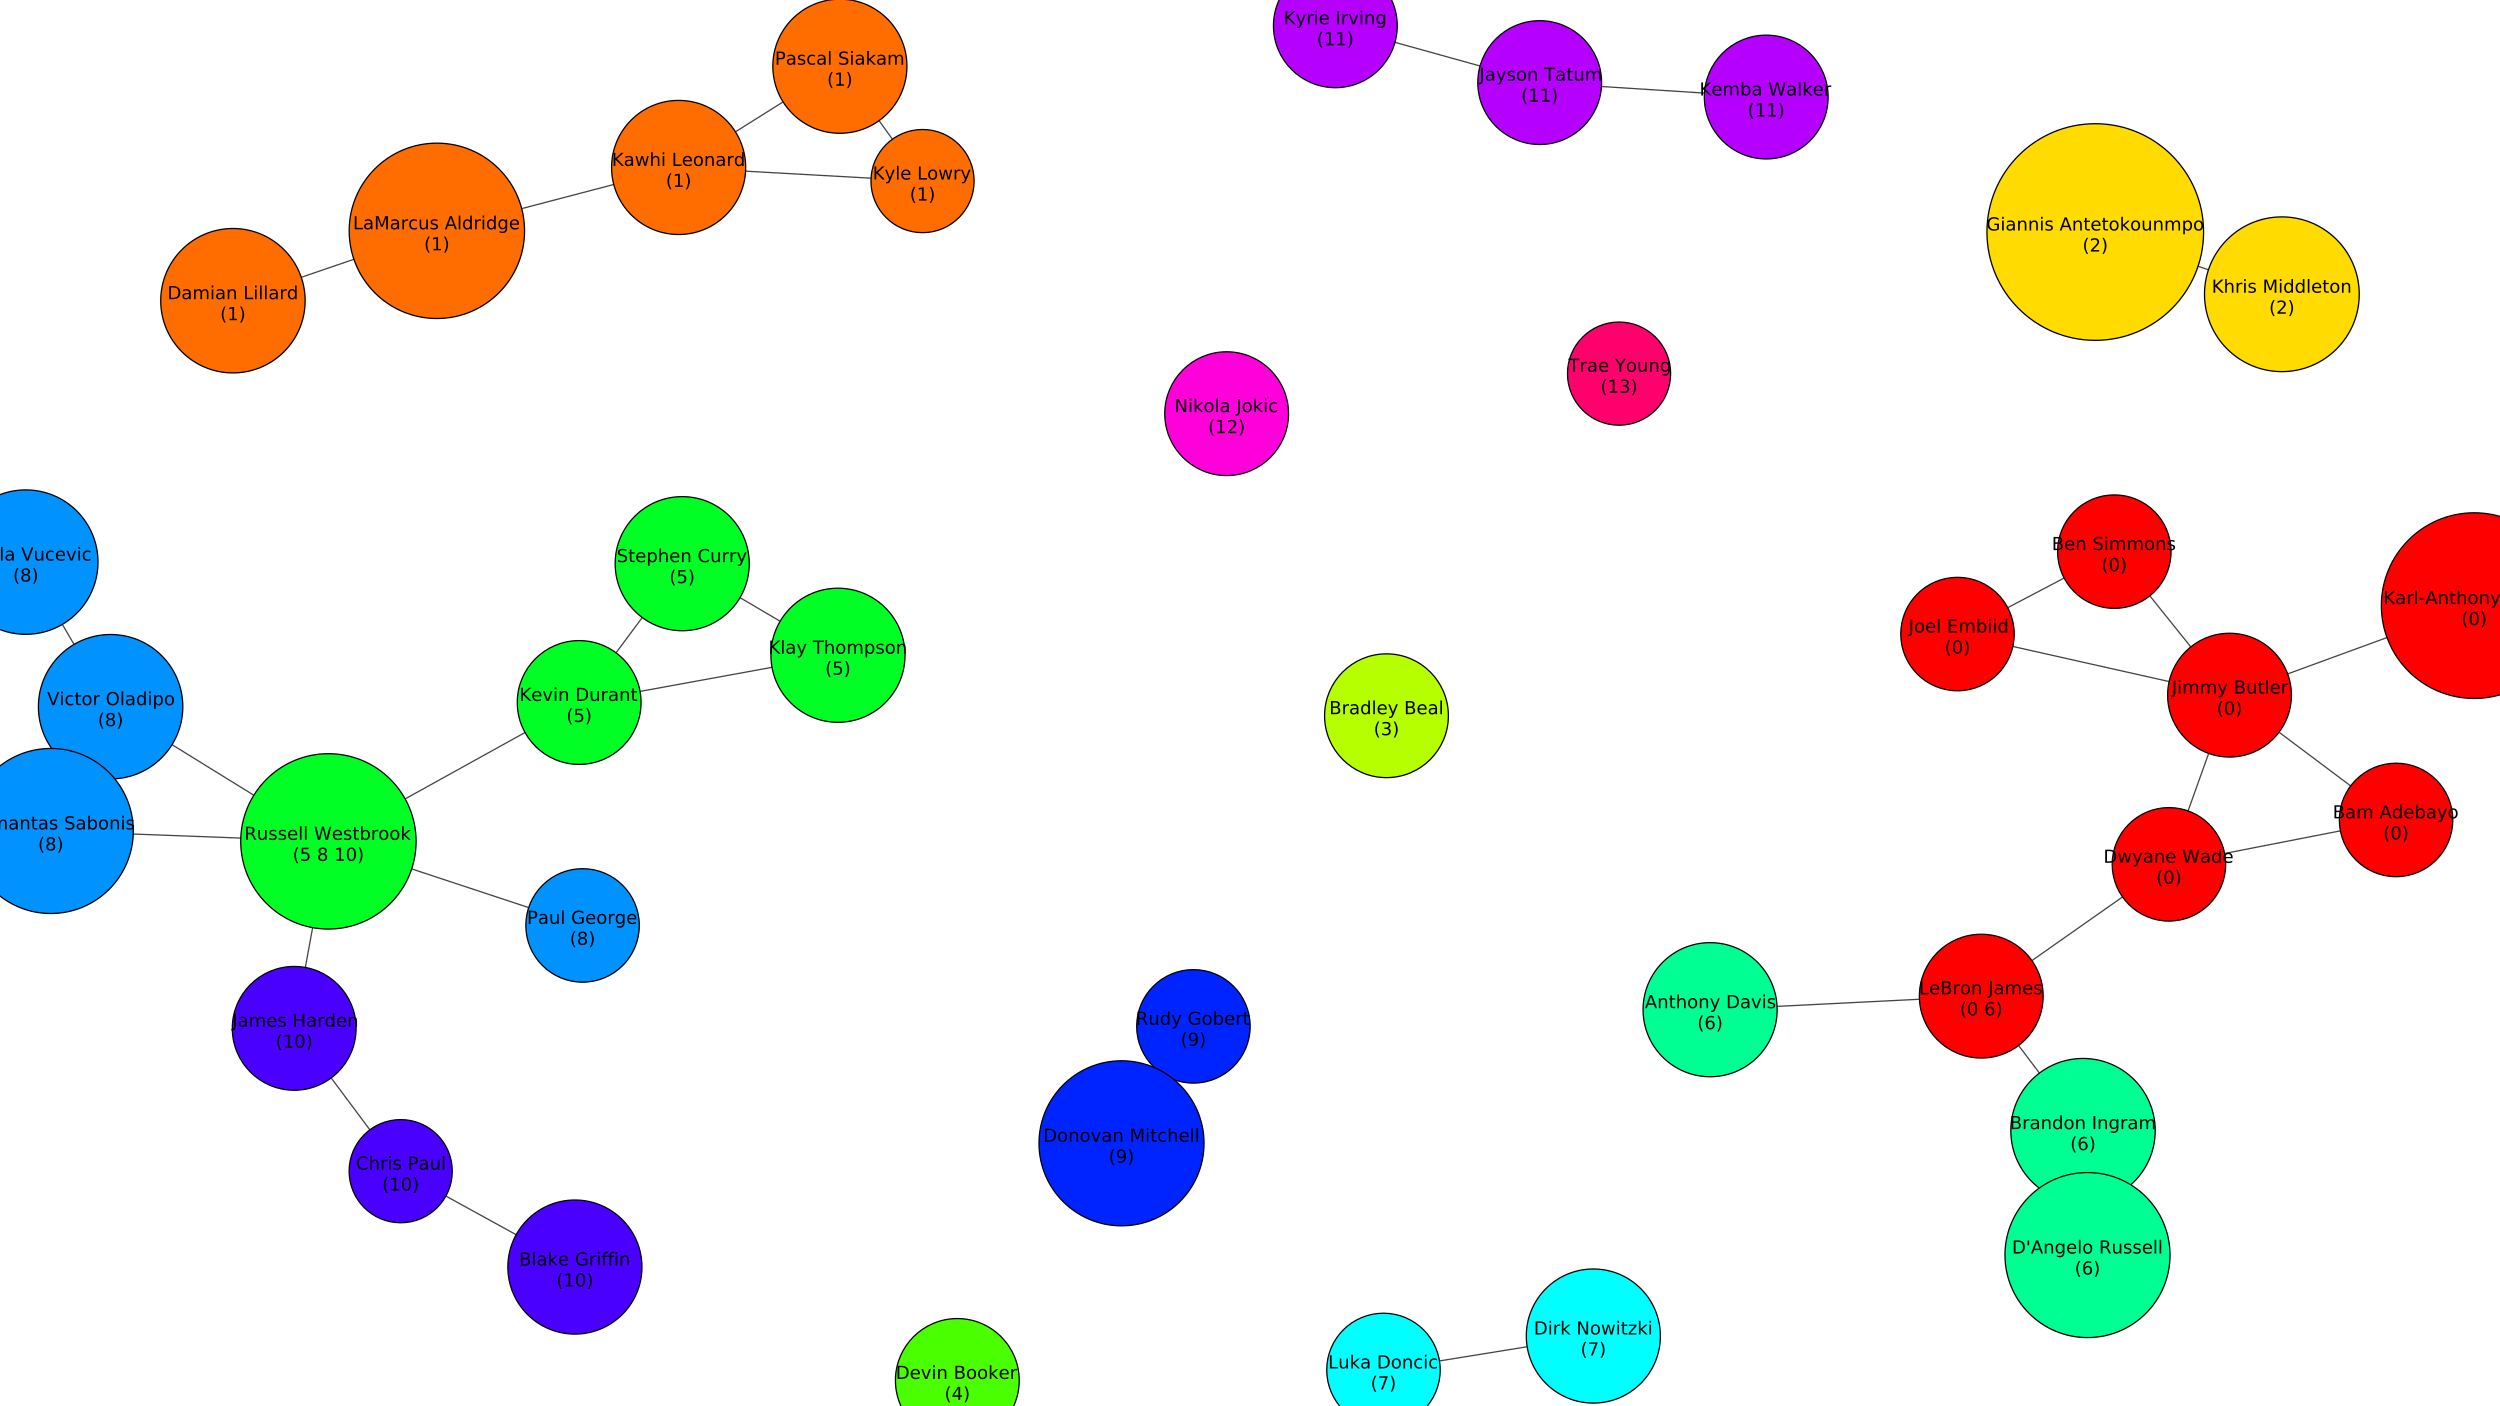 <?xml version="1.0" encoding="UTF-8"?>
<svg xmlns="http://www.w3.org/2000/svg" xmlns:xlink="http://www.w3.org/1999/xlink" width="1938.703pt" height="1090.521pt" viewBox="0 0 1938.703 1090.521" version="1.1">
<rect x="0" y="0" width="1938.703" height="1090.521" fill="#333333" stroke="none"/>
<defs>
<g>
<symbol overflow="visible" id="glyph0-0">
<path style="stroke:none;" d="M 0.703 2.469 L 0.703 -9.875 L 7.703 -9.875 L 7.703 2.469 Z M 1.484 1.703 L 6.922 1.703 L 6.922 -9.078 L 1.484 -9.078 Z M 1.484 1.703 "/>
</symbol>
<symbol overflow="visible" id="glyph0-1">
<path style="stroke:none;" d="M 2.75 -4.875 L 2.75 -1.141 L 4.969 -1.141 C 5.707 -1.141 6.254 -1.289 6.609 -1.594 C 6.973 -1.906 7.156 -2.379 7.156 -3.016 C 7.156 -3.648 6.973 -4.117 6.609 -4.422 C 6.254 -4.723 5.707 -4.875 4.969 -4.875 Z M 2.75 -9.078 L 2.75 -6 L 4.797 -6 C 5.473 -6 5.973 -6.125 6.297 -6.375 C 6.629 -6.625 6.797 -7.008 6.797 -7.531 C 6.797 -8.051 6.629 -8.438 6.297 -8.688 C 5.973 -8.945 5.473 -9.078 4.797 -9.078 Z M 1.375 -10.203 L 4.906 -10.203 C 5.957 -10.203 6.766 -9.984 7.328 -9.547 C 7.898 -9.109 8.188 -8.488 8.188 -7.688 C 8.188 -7.062 8.039 -6.562 7.75 -6.188 C 7.457 -5.82 7.031 -5.594 6.469 -5.5 C 7.145 -5.352 7.672 -5.047 8.047 -4.578 C 8.422 -4.117 8.609 -3.547 8.609 -2.859 C 8.609 -1.941 8.297 -1.234 7.672 -0.734 C 7.055 -0.242 6.176 0 5.031 0 L 1.375 0 Z M 1.375 -10.203 "/>
</symbol>
<symbol overflow="visible" id="glyph0-2">
<path style="stroke:none;" d="M 4.797 -3.844 C 3.785 -3.844 3.082 -3.727 2.688 -3.5 C 2.289 -3.27 2.094 -2.875 2.094 -2.312 C 2.094 -1.863 2.238 -1.508 2.531 -1.25 C 2.832 -0.988 3.234 -0.859 3.734 -0.859 C 4.43 -0.859 4.988 -1.102 5.406 -1.594 C 5.832 -2.094 6.047 -2.75 6.047 -3.562 L 6.047 -3.844 Z M 7.312 -4.375 L 7.312 0 L 6.047 0 L 6.047 -1.156 C 5.766 -0.695 5.406 -0.352 4.969 -0.125 C 4.539 0.094 4.02 0.203 3.406 0.203 C 2.625 0.203 2 -0.016 1.531 -0.453 C 1.07 -0.898 0.844 -1.492 0.844 -2.234 C 0.844 -3.086 1.129 -3.734 1.703 -4.172 C 2.285 -4.609 3.145 -4.828 4.281 -4.828 L 6.047 -4.828 L 6.047 -4.953 C 6.047 -5.535 5.852 -5.984 5.469 -6.297 C 5.094 -6.617 4.562 -6.781 3.875 -6.781 C 3.438 -6.781 3.008 -6.723 2.594 -6.609 C 2.176 -6.504 1.781 -6.348 1.406 -6.141 L 1.406 -7.312 C 1.863 -7.488 2.305 -7.617 2.734 -7.703 C 3.172 -7.797 3.594 -7.844 4 -7.844 C 5.113 -7.844 5.941 -7.555 6.484 -6.984 C 7.035 -6.41 7.312 -5.539 7.312 -4.375 Z M 7.312 -4.375 "/>
</symbol>
<symbol overflow="visible" id="glyph0-3">
<path style="stroke:none;" d="M 7.281 -6.188 C 7.594 -6.75 7.969 -7.164 8.406 -7.438 C 8.844 -7.707 9.359 -7.844 9.953 -7.844 C 10.754 -7.844 11.367 -7.562 11.797 -7 C 12.234 -6.445 12.453 -5.656 12.453 -4.625 L 12.453 0 L 11.188 0 L 11.188 -4.578 C 11.188 -5.316 11.055 -5.863 10.797 -6.219 C 10.535 -6.57 10.141 -6.75 9.609 -6.75 C 8.953 -6.75 8.438 -6.531 8.062 -6.094 C 7.688 -5.664 7.5 -5.078 7.5 -4.328 L 7.5 0 L 6.234 0 L 6.234 -4.578 C 6.234 -5.316 6.102 -5.863 5.844 -6.219 C 5.582 -6.57 5.18 -6.75 4.641 -6.75 C 3.992 -6.75 3.477 -6.531 3.094 -6.094 C 2.719 -5.656 2.531 -5.066 2.531 -4.328 L 2.531 0 L 1.266 0 L 1.266 -7.656 L 2.531 -7.656 L 2.531 -6.469 C 2.82 -6.938 3.164 -7.281 3.562 -7.5 C 3.969 -7.727 4.445 -7.844 5 -7.844 C 5.551 -7.844 6.02 -7.703 6.406 -7.422 C 6.801 -7.141 7.094 -6.727 7.281 -6.188 Z M 7.281 -6.188 "/>
</symbol>
<symbol overflow="visible" id="glyph0-4">
<path style="stroke:none;" d=""/>
</symbol>
<symbol overflow="visible" id="glyph0-5">
<path style="stroke:none;" d="M 4.781 -8.844 L 2.906 -3.766 L 6.672 -3.766 Z M 4 -10.203 L 5.578 -10.203 L 9.469 0 L 8.031 0 L 7.094 -2.625 L 2.5 -2.625 L 1.562 0 L 0.109 0 Z M 4 -10.203 "/>
</symbol>
<symbol overflow="visible" id="glyph0-6">
<path style="stroke:none;" d="M 6.359 -6.5 L 6.359 -10.641 L 7.609 -10.641 L 7.609 0 L 6.359 0 L 6.359 -1.156 C 6.098 -0.695 5.766 -0.352 5.359 -0.125 C 4.953 0.094 4.469 0.203 3.906 0.203 C 2.977 0.203 2.223 -0.164 1.641 -0.906 C 1.055 -1.645 0.766 -2.617 0.766 -3.828 C 0.766 -5.023 1.055 -5.992 1.641 -6.734 C 2.223 -7.473 2.977 -7.844 3.906 -7.844 C 4.469 -7.844 4.953 -7.727 5.359 -7.5 C 5.766 -7.281 6.098 -6.945 6.359 -6.5 Z M 2.078 -3.828 C 2.078 -2.898 2.266 -2.172 2.641 -1.641 C 3.023 -1.117 3.551 -0.859 4.219 -0.859 C 4.875 -0.859 5.395 -1.117 5.781 -1.641 C 6.164 -2.172 6.359 -2.898 6.359 -3.828 C 6.359 -4.742 6.164 -5.461 5.781 -5.984 C 5.395 -6.516 4.875 -6.781 4.219 -6.781 C 3.551 -6.781 3.023 -6.516 2.641 -5.984 C 2.266 -5.461 2.078 -4.742 2.078 -3.828 Z M 2.078 -3.828 "/>
</symbol>
<symbol overflow="visible" id="glyph0-7">
<path style="stroke:none;" d="M 7.875 -4.141 L 7.875 -3.531 L 2.078 -3.531 C 2.141 -2.664 2.398 -2.004 2.859 -1.547 C 3.328 -1.098 3.977 -0.875 4.812 -0.875 C 5.301 -0.875 5.77 -0.93 6.219 -1.047 C 6.676 -1.16 7.129 -1.336 7.578 -1.578 L 7.578 -0.391 C 7.117 -0.203 6.648 -0.055 6.172 0.047 C 5.703 0.148 5.227 0.203 4.75 0.203 C 3.52 0.203 2.547 -0.148 1.828 -0.859 C 1.117 -1.578 0.766 -2.539 0.766 -3.75 C 0.766 -5.008 1.102 -6.004 1.781 -6.734 C 2.457 -7.473 3.375 -7.844 4.531 -7.844 C 5.562 -7.844 6.375 -7.508 6.969 -6.844 C 7.57 -6.188 7.875 -5.285 7.875 -4.141 Z M 6.609 -4.516 C 6.598 -5.203 6.406 -5.75 6.031 -6.156 C 5.656 -6.57 5.16 -6.781 4.547 -6.781 C 3.836 -6.781 3.27 -6.578 2.844 -6.172 C 2.426 -5.773 2.188 -5.219 2.125 -4.5 Z M 6.609 -4.516 "/>
</symbol>
<symbol overflow="visible" id="glyph0-8">
<path style="stroke:none;" d="M 6.812 -3.828 C 6.812 -4.742 6.617 -5.461 6.234 -5.984 C 5.859 -6.516 5.336 -6.781 4.672 -6.781 C 4.004 -6.781 3.477 -6.516 3.094 -5.984 C 2.719 -5.461 2.531 -4.742 2.531 -3.828 C 2.531 -2.898 2.719 -2.172 3.094 -1.641 C 3.477 -1.117 4.004 -0.859 4.672 -0.859 C 5.336 -0.859 5.859 -1.117 6.234 -1.641 C 6.617 -2.172 6.812 -2.898 6.812 -3.828 Z M 2.531 -6.5 C 2.801 -6.945 3.133 -7.281 3.531 -7.5 C 3.938 -7.727 4.422 -7.844 4.984 -7.844 C 5.91 -7.844 6.664 -7.473 7.25 -6.734 C 7.832 -5.992 8.125 -5.023 8.125 -3.828 C 8.125 -2.617 7.832 -1.645 7.25 -0.906 C 6.664 -0.164 5.91 0.203 4.984 0.203 C 4.422 0.203 3.938 0.094 3.531 -0.125 C 3.133 -0.352 2.801 -0.695 2.531 -1.156 L 2.531 0 L 1.266 0 L 1.266 -10.641 L 2.531 -10.641 Z M 2.531 -6.5 "/>
</symbol>
<symbol overflow="visible" id="glyph0-9">
<path style="stroke:none;" d="M 4.5 0.719 C 4.145 1.625 3.797 2.211 3.453 2.484 C 3.117 2.766 2.672 2.906 2.109 2.906 L 1.109 2.906 L 1.109 1.859 L 1.844 1.859 C 2.188 1.859 2.453 1.773 2.641 1.609 C 2.836 1.453 3.051 1.066 3.281 0.453 L 3.516 -0.125 L 0.422 -7.656 L 1.75 -7.656 L 4.141 -1.672 L 6.531 -7.656 L 7.875 -7.656 Z M 4.5 0.719 "/>
</symbol>
<symbol overflow="visible" id="glyph0-10">
<path style="stroke:none;" d="M 4.281 -6.781 C 3.613 -6.781 3.082 -6.516 2.688 -5.984 C 2.289 -5.461 2.094 -4.742 2.094 -3.828 C 2.094 -2.91 2.285 -2.188 2.672 -1.656 C 3.066 -1.133 3.602 -0.875 4.281 -0.875 C 4.957 -0.875 5.488 -1.133 5.875 -1.656 C 6.27 -2.188 6.469 -2.91 6.469 -3.828 C 6.469 -4.734 6.27 -5.453 5.875 -5.984 C 5.488 -6.516 4.957 -6.781 4.281 -6.781 Z M 4.281 -7.844 C 5.375 -7.844 6.234 -7.484 6.859 -6.766 C 7.484 -6.055 7.797 -5.078 7.797 -3.828 C 7.797 -2.566 7.484 -1.578 6.859 -0.859 C 6.234 -0.148 5.375 0.203 4.281 0.203 C 3.188 0.203 2.328 -0.148 1.703 -0.859 C 1.078 -1.578 0.766 -2.566 0.766 -3.828 C 0.766 -5.078 1.078 -6.055 1.703 -6.766 C 2.328 -7.484 3.188 -7.844 4.281 -7.844 Z M 4.281 -7.844 "/>
</symbol>
<symbol overflow="visible" id="glyph0-11">
<path style="stroke:none;" d="M 4.344 -10.625 C 3.727 -9.57 3.27 -8.531 2.969 -7.5 C 2.676 -6.477 2.531 -5.441 2.531 -4.391 C 2.531 -3.336 2.68 -2.297 2.984 -1.266 C 3.285 -0.234 3.738 0.801 4.344 1.844 L 3.25 1.844 C 2.562 0.77 2.047 -0.281 1.703 -1.312 C 1.367 -2.344 1.203 -3.367 1.203 -4.391 C 1.203 -5.41 1.367 -6.438 1.703 -7.469 C 2.047 -8.5 2.562 -9.551 3.25 -10.625 Z M 4.344 -10.625 "/>
</symbol>
<symbol overflow="visible" id="glyph0-12">
<path style="stroke:none;" d="M 4.453 -9.297 C 3.742 -9.297 3.207 -8.945 2.844 -8.25 C 2.488 -7.551 2.312 -6.5 2.312 -5.094 C 2.312 -3.695 2.488 -2.645 2.844 -1.938 C 3.207 -1.238 3.742 -0.891 4.453 -0.891 C 5.172 -0.891 5.707 -1.238 6.062 -1.938 C 6.414 -2.645 6.594 -3.695 6.594 -5.094 C 6.594 -6.5 6.414 -7.551 6.062 -8.25 C 5.707 -8.945 5.172 -9.297 4.453 -9.297 Z M 4.453 -10.391 C 5.598 -10.391 6.473 -9.938 7.078 -9.031 C 7.68 -8.125 7.984 -6.812 7.984 -5.094 C 7.984 -3.375 7.68 -2.062 7.078 -1.156 C 6.473 -0.25 5.598 0.203 4.453 0.203 C 3.305 0.203 2.43 -0.25 1.828 -1.156 C 1.223 -2.062 0.922 -3.375 0.922 -5.094 C 0.922 -6.812 1.223 -8.125 1.828 -9.031 C 2.43 -9.938 3.305 -10.391 4.453 -10.391 Z M 4.453 -10.391 "/>
</symbol>
<symbol overflow="visible" id="glyph0-13">
<path style="stroke:none;" d="M 1.125 -10.625 L 2.219 -10.625 C 2.895 -9.551 3.406 -8.5 3.75 -7.469 C 4.094 -6.438 4.266 -5.41 4.266 -4.391 C 4.266 -3.367 4.094 -2.344 3.75 -1.312 C 3.406 -0.281 2.895 0.77 2.219 1.844 L 1.125 1.844 C 1.727 0.801 2.176 -0.234 2.469 -1.266 C 2.77 -2.297 2.922 -3.336 2.922 -4.391 C 2.922 -5.441 2.77 -6.477 2.469 -7.5 C 2.176 -8.531 1.727 -9.57 1.125 -10.625 Z M 1.125 -10.625 "/>
</symbol>
<symbol overflow="visible" id="glyph0-14">
<path style="stroke:none;" d="M 1.375 -10.203 L 2.75 -10.203 L 2.75 -1.156 L 7.719 -1.156 L 7.719 0 L 1.375 0 Z M 1.375 -10.203 "/>
</symbol>
<symbol overflow="visible" id="glyph0-15">
<path style="stroke:none;" d="M 1.375 -10.203 L 3.438 -10.203 L 6.031 -3.266 L 8.656 -10.203 L 10.719 -10.203 L 10.719 0 L 9.359 0 L 9.359 -8.969 L 6.734 -1.969 L 5.344 -1.969 L 2.719 -8.969 L 2.719 0 L 1.375 0 Z M 1.375 -10.203 "/>
</symbol>
<symbol overflow="visible" id="glyph0-16">
<path style="stroke:none;" d="M 5.75 -6.484 C 5.613 -6.566 5.461 -6.625 5.297 -6.656 C 5.129 -6.695 4.945 -6.719 4.75 -6.719 C 4.031 -6.719 3.477 -6.484 3.094 -6.016 C 2.719 -5.555 2.531 -4.895 2.531 -4.031 L 2.531 0 L 1.266 0 L 1.266 -7.656 L 2.531 -7.656 L 2.531 -6.469 C 2.801 -6.938 3.145 -7.281 3.562 -7.5 C 3.988 -7.727 4.504 -7.844 5.109 -7.844 C 5.203 -7.844 5.301 -7.836 5.406 -7.828 C 5.508 -7.816 5.625 -7.797 5.75 -7.766 Z M 5.75 -6.484 "/>
</symbol>
<symbol overflow="visible" id="glyph0-17">
<path style="stroke:none;" d="M 6.828 -7.359 L 6.828 -6.188 C 6.473 -6.383 6.113 -6.531 5.75 -6.625 C 5.395 -6.727 5.035 -6.781 4.672 -6.781 C 3.859 -6.781 3.223 -6.52 2.766 -6 C 2.316 -5.477 2.094 -4.754 2.094 -3.828 C 2.094 -2.891 2.316 -2.16 2.766 -1.641 C 3.223 -1.129 3.859 -0.875 4.672 -0.875 C 5.035 -0.875 5.395 -0.922 5.75 -1.016 C 6.113 -1.109 6.473 -1.254 6.828 -1.453 L 6.828 -0.297 C 6.473 -0.129 6.109 -0.004 5.734 0.078 C 5.359 0.16 4.961 0.203 4.547 0.203 C 3.391 0.203 2.469 -0.156 1.781 -0.875 C 1.102 -1.602 0.766 -2.586 0.766 -3.828 C 0.766 -5.066 1.109 -6.047 1.797 -6.766 C 2.484 -7.484 3.426 -7.844 4.625 -7.844 C 5.008 -7.844 5.383 -7.801 5.75 -7.719 C 6.125 -7.645 6.484 -7.523 6.828 -7.359 Z M 6.828 -7.359 "/>
</symbol>
<symbol overflow="visible" id="glyph0-18">
<path style="stroke:none;" d="M 1.188 -3.016 L 1.188 -7.656 L 2.453 -7.656 L 2.453 -3.062 C 2.453 -2.344 2.594 -1.801 2.875 -1.438 C 3.156 -1.07 3.578 -0.891 4.141 -0.891 C 4.816 -0.891 5.352 -1.102 5.75 -1.531 C 6.145 -1.969 6.344 -2.562 6.344 -3.312 L 6.344 -7.656 L 7.609 -7.656 L 7.609 0 L 6.344 0 L 6.344 -1.172 C 6.039 -0.711 5.688 -0.367 5.281 -0.141 C 4.875 0.086 4.406 0.203 3.875 0.203 C 3 0.203 2.332 -0.066 1.875 -0.609 C 1.414 -1.16 1.188 -1.961 1.188 -3.016 Z M 4.359 -7.844 Z M 4.359 -7.844 "/>
</symbol>
<symbol overflow="visible" id="glyph0-19">
<path style="stroke:none;" d="M 6.203 -7.438 L 6.203 -6.234 C 5.848 -6.422 5.477 -6.555 5.094 -6.641 C 4.707 -6.734 4.312 -6.781 3.906 -6.781 C 3.281 -6.781 2.812 -6.688 2.5 -6.5 C 2.188 -6.312 2.031 -6.023 2.031 -5.641 C 2.031 -5.348 2.141 -5.117 2.359 -4.953 C 2.586 -4.785 3.039 -4.629 3.719 -4.484 L 4.141 -4.375 C 5.035 -4.188 5.672 -3.914 6.047 -3.562 C 6.422 -3.219 6.609 -2.734 6.609 -2.109 C 6.609 -1.398 6.328 -0.836 5.766 -0.422 C 5.203 -0.004 4.43 0.203 3.453 0.203 C 3.035 0.203 2.602 0.16 2.156 0.078 C 1.719 -0.004 1.254 -0.125 0.766 -0.281 L 0.766 -1.578 C 1.223 -1.336 1.676 -1.156 2.125 -1.031 C 2.582 -0.914 3.031 -0.859 3.469 -0.859 C 4.062 -0.859 4.516 -0.957 4.828 -1.156 C 5.148 -1.363 5.312 -1.648 5.312 -2.016 C 5.312 -2.359 5.195 -2.617 4.969 -2.797 C 4.738 -2.984 4.234 -3.16 3.453 -3.328 L 3.016 -3.438 C 2.242 -3.594 1.68 -3.844 1.328 -4.188 C 0.984 -4.531 0.812 -4.992 0.812 -5.578 C 0.812 -6.305 1.066 -6.863 1.578 -7.25 C 2.086 -7.645 2.812 -7.844 3.75 -7.844 C 4.219 -7.844 4.656 -7.805 5.062 -7.734 C 5.477 -7.672 5.859 -7.57 6.203 -7.438 Z M 6.203 -7.438 "/>
</symbol>
<symbol overflow="visible" id="glyph0-20">
<path style="stroke:none;" d="M 1.312 -10.641 L 2.578 -10.641 L 2.578 0 L 1.312 0 Z M 1.312 -10.641 "/>
</symbol>
<symbol overflow="visible" id="glyph0-21">
<path style="stroke:none;" d="M 1.312 -7.656 L 2.578 -7.656 L 2.578 0 L 1.312 0 Z M 1.312 -10.641 L 2.578 -10.641 L 2.578 -9.047 L 1.312 -9.047 Z M 1.312 -10.641 "/>
</symbol>
<symbol overflow="visible" id="glyph0-22">
<path style="stroke:none;" d="M 6.359 -3.922 C 6.359 -4.828 6.172 -5.531 5.797 -6.031 C 5.422 -6.531 4.895 -6.781 4.219 -6.781 C 3.539 -6.781 3.016 -6.531 2.641 -6.031 C 2.266 -5.531 2.078 -4.828 2.078 -3.922 C 2.078 -3.016 2.266 -2.305 2.641 -1.797 C 3.016 -1.297 3.539 -1.047 4.219 -1.047 C 4.895 -1.047 5.422 -1.297 5.797 -1.797 C 6.172 -2.305 6.359 -3.016 6.359 -3.922 Z M 7.609 -0.953 C 7.609 0.348 7.316 1.316 6.734 1.953 C 6.16 2.586 5.281 2.906 4.094 2.906 C 3.645 2.906 3.223 2.875 2.828 2.812 C 2.441 2.75 2.066 2.648 1.703 2.516 L 1.703 1.281 C 2.066 1.488 2.426 1.641 2.781 1.734 C 3.145 1.828 3.516 1.875 3.891 1.875 C 4.711 1.875 5.328 1.656 5.734 1.219 C 6.148 0.789 6.359 0.145 6.359 -0.719 L 6.359 -1.344 C 6.098 -0.895 5.766 -0.555 5.359 -0.328 C 4.953 -0.109 4.469 0 3.906 0 C 2.969 0 2.207 -0.352 1.625 -1.062 C 1.051 -1.781 0.766 -2.734 0.766 -3.922 C 0.766 -5.098 1.051 -6.047 1.625 -6.766 C 2.207 -7.484 2.969 -7.844 3.906 -7.844 C 4.469 -7.844 4.953 -7.727 5.359 -7.5 C 5.766 -7.281 6.098 -6.945 6.359 -6.5 L 6.359 -7.656 L 7.609 -7.656 Z M 7.609 -0.953 "/>
</symbol>
<symbol overflow="visible" id="glyph0-23">
<path style="stroke:none;" d="M 1.734 -1.156 L 4 -1.156 L 4 -8.953 L 1.531 -8.453 L 1.531 -9.719 L 3.984 -10.203 L 5.359 -10.203 L 5.359 -1.156 L 7.609 -1.156 L 7.609 0 L 1.734 0 Z M 1.734 -1.156 "/>
</symbol>
<symbol overflow="visible" id="glyph0-24">
<path style="stroke:none;" d="M 8.328 -1.453 L 8.328 -4.203 L 6.078 -4.203 L 6.078 -5.328 L 9.703 -5.328 L 9.703 -0.953 C 9.172 -0.578 8.582 -0.289 7.938 -0.094 C 7.289 0.102 6.602 0.203 5.875 0.203 C 4.281 0.203 3.031 -0.258 2.125 -1.188 C 1.227 -2.125 0.781 -3.426 0.781 -5.094 C 0.781 -6.758 1.227 -8.055 2.125 -8.984 C 3.031 -9.922 4.281 -10.391 5.875 -10.391 C 6.539 -10.391 7.172 -10.305 7.766 -10.141 C 8.367 -9.984 8.926 -9.742 9.438 -9.422 L 9.438 -7.953 C 8.926 -8.379 8.383 -8.703 7.812 -8.922 C 7.238 -9.141 6.633 -9.25 6 -9.25 C 4.75 -9.25 3.812 -8.898 3.188 -8.203 C 2.562 -7.516 2.25 -6.477 2.25 -5.094 C 2.25 -3.719 2.562 -2.68 3.188 -1.984 C 3.812 -1.285 4.75 -0.938 6 -0.938 C 6.488 -0.938 6.922 -0.977 7.297 -1.062 C 7.68 -1.145 8.023 -1.273 8.328 -1.453 Z M 8.328 -1.453 "/>
</symbol>
<symbol overflow="visible" id="glyph0-25">
<path style="stroke:none;" d="M 7.688 -4.625 L 7.688 0 L 6.422 0 L 6.422 -4.578 C 6.422 -5.305 6.281 -5.848 6 -6.203 C 5.719 -6.566 5.297 -6.75 4.734 -6.75 C 4.055 -6.75 3.52 -6.531 3.125 -6.094 C 2.727 -5.664 2.531 -5.078 2.531 -4.328 L 2.531 0 L 1.266 0 L 1.266 -7.656 L 2.531 -7.656 L 2.531 -6.469 C 2.832 -6.926 3.188 -7.27 3.594 -7.5 C 4.008 -7.727 4.484 -7.844 5.016 -7.844 C 5.891 -7.844 6.551 -7.566 7 -7.016 C 7.457 -6.473 7.688 -5.676 7.688 -4.625 Z M 7.688 -4.625 "/>
</symbol>
<symbol overflow="visible" id="glyph0-26">
<path style="stroke:none;" d="M 2.562 -9.828 L 2.562 -7.656 L 5.156 -7.656 L 5.156 -6.672 L 2.562 -6.672 L 2.562 -2.516 C 2.562 -1.898 2.645 -1.5 2.812 -1.312 C 2.988 -1.133 3.336 -1.047 3.859 -1.047 L 5.156 -1.047 L 5.156 0 L 3.859 0 C 2.891 0 2.219 -0.18 1.844 -0.547 C 1.477 -0.91 1.297 -1.566 1.297 -2.516 L 1.297 -6.672 L 0.375 -6.672 L 0.375 -7.656 L 1.297 -7.656 L 1.297 -9.828 Z M 2.562 -9.828 "/>
</symbol>
<symbol overflow="visible" id="glyph0-27">
<path style="stroke:none;" d="M 1.266 -10.641 L 2.531 -10.641 L 2.531 -4.359 L 6.297 -7.656 L 7.891 -7.656 L 3.828 -4.078 L 8.062 0 L 6.422 0 L 2.531 -3.734 L 2.531 0 L 1.266 0 Z M 1.266 -10.641 "/>
</symbol>
<symbol overflow="visible" id="glyph0-28">
<path style="stroke:none;" d="M 2.531 -1.156 L 2.531 2.906 L 1.266 2.906 L 1.266 -7.656 L 2.531 -7.656 L 2.531 -6.5 C 2.801 -6.945 3.133 -7.281 3.531 -7.5 C 3.938 -7.727 4.422 -7.844 4.984 -7.844 C 5.91 -7.844 6.664 -7.473 7.25 -6.734 C 7.832 -5.992 8.125 -5.023 8.125 -3.828 C 8.125 -2.617 7.832 -1.645 7.25 -0.906 C 6.664 -0.164 5.91 0.203 4.984 0.203 C 4.422 0.203 3.938 0.094 3.531 -0.125 C 3.133 -0.352 2.801 -0.695 2.531 -1.156 Z M 6.812 -3.828 C 6.812 -4.742 6.617 -5.461 6.234 -5.984 C 5.859 -6.516 5.336 -6.781 4.672 -6.781 C 4.004 -6.781 3.477 -6.516 3.094 -5.984 C 2.719 -5.461 2.531 -4.742 2.531 -3.828 C 2.531 -2.898 2.719 -2.172 3.094 -1.641 C 3.477 -1.117 4.004 -0.859 4.672 -0.859 C 5.336 -0.859 5.859 -1.117 6.234 -1.641 C 6.617 -2.172 6.812 -2.898 6.812 -3.828 Z M 6.812 -3.828 "/>
</symbol>
<symbol overflow="visible" id="glyph0-29">
<path style="stroke:none;" d="M 2.688 -1.156 L 7.5 -1.156 L 7.5 0 L 1.031 0 L 1.031 -1.156 C 1.551 -1.695 2.266 -2.426 3.172 -3.344 C 4.078 -4.258 4.645 -4.848 4.875 -5.109 C 5.312 -5.609 5.617 -6.031 5.797 -6.375 C 5.973 -6.719 6.062 -7.055 6.062 -7.391 C 6.062 -7.93 5.867 -8.375 5.484 -8.719 C 5.109 -9.062 4.613 -9.234 4 -9.234 C 3.57 -9.234 3.117 -9.156 2.641 -9 C 2.16 -8.852 1.645 -8.625 1.094 -8.312 L 1.094 -9.719 C 1.645 -9.938 2.16 -10.102 2.641 -10.219 C 3.129 -10.332 3.578 -10.391 3.984 -10.391 C 5.035 -10.391 5.875 -10.125 6.5 -9.594 C 7.133 -9.07 7.453 -8.367 7.453 -7.484 C 7.453 -7.055 7.375 -6.656 7.219 -6.281 C 7.062 -5.906 6.773 -5.461 6.359 -4.953 C 6.242 -4.828 5.879 -4.445 5.266 -3.812 C 4.66 -3.176 3.801 -2.289 2.688 -1.156 Z M 2.688 -1.156 "/>
</symbol>
<symbol overflow="visible" id="glyph0-30">
<path style="stroke:none;" d="M 5.688 -5.5 C 6.344 -5.363 6.852 -5.07 7.219 -4.625 C 7.594 -4.176 7.781 -3.625 7.781 -2.969 C 7.781 -1.957 7.43 -1.176 6.734 -0.625 C 6.047 -0.07 5.066 0.203 3.797 0.203 C 3.367 0.203 2.926 0.156 2.469 0.062 C 2.02 -0.02 1.551 -0.145 1.062 -0.312 L 1.062 -1.641 C 1.445 -1.422 1.867 -1.254 2.328 -1.141 C 2.785 -1.023 3.258 -0.969 3.75 -0.969 C 4.613 -0.969 5.27 -1.133 5.719 -1.469 C 6.176 -1.812 6.406 -2.312 6.406 -2.969 C 6.406 -3.57 6.191 -4.039 5.766 -4.375 C 5.348 -4.719 4.766 -4.891 4.016 -4.891 L 2.828 -4.891 L 2.828 -6.016 L 4.078 -6.016 C 4.754 -6.016 5.27 -6.148 5.625 -6.422 C 5.988 -6.703 6.172 -7.098 6.172 -7.609 C 6.172 -8.129 5.984 -8.531 5.609 -8.812 C 5.242 -9.094 4.711 -9.234 4.016 -9.234 C 3.641 -9.234 3.234 -9.191 2.797 -9.109 C 2.367 -9.023 1.895 -8.895 1.375 -8.719 L 1.375 -9.953 C 1.895 -10.098 2.383 -10.207 2.844 -10.281 C 3.301 -10.352 3.734 -10.391 4.141 -10.391 C 5.191 -10.391 6.02 -10.148 6.625 -9.672 C 7.238 -9.203 7.547 -8.562 7.547 -7.75 C 7.547 -7.176 7.383 -6.695 7.062 -6.312 C 6.738 -5.926 6.281 -5.656 5.688 -5.5 Z M 5.688 -5.5 "/>
</symbol>
<symbol overflow="visible" id="glyph0-31">
<path style="stroke:none;" d="M 2.75 -9.078 L 2.75 -1.141 L 4.422 -1.141 C 5.828 -1.141 6.859 -1.457 7.516 -2.094 C 8.172 -2.727 8.5 -3.734 8.5 -5.109 C 8.5 -6.484 8.172 -7.488 7.516 -8.125 C 6.859 -8.758 5.828 -9.078 4.422 -9.078 Z M 1.375 -10.203 L 4.219 -10.203 C 6.188 -10.203 7.633 -9.789 8.562 -8.969 C 9.488 -8.145 9.953 -6.859 9.953 -5.109 C 9.953 -3.348 9.488 -2.055 8.562 -1.234 C 7.633 -0.41 6.188 0 4.219 0 L 1.375 0 Z M 1.375 -10.203 "/>
</symbol>
<symbol overflow="visible" id="glyph0-32">
<path style="stroke:none;" d="M 0.422 -7.656 L 1.75 -7.656 L 4.141 -1.234 L 6.531 -7.656 L 7.875 -7.656 L 5 0 L 3.281 0 Z M 0.422 -7.656 "/>
</symbol>
<symbol overflow="visible" id="glyph0-33">
<path style="stroke:none;" d="M 5.297 -9 L 1.812 -3.562 L 5.297 -3.562 Z M 4.922 -10.203 L 6.672 -10.203 L 6.672 -3.562 L 8.125 -3.562 L 8.125 -2.406 L 6.672 -2.406 L 6.672 0 L 5.297 0 L 5.297 -2.406 L 0.688 -2.406 L 0.688 -3.734 Z M 4.922 -10.203 "/>
</symbol>
<symbol overflow="visible" id="glyph0-34">
<path style="stroke:none;" d="M 1.375 -10.203 L 2.75 -10.203 L 2.75 -0.719 C 2.75 0.52 2.516 1.414 2.047 1.969 C 1.586 2.52 0.836 2.797 -0.203 2.797 L -0.719 2.797 L -0.719 1.641 L -0.297 1.641 C 0.316 1.641 0.75 1.469 1 1.125 C 1.25 0.781 1.375 0.164 1.375 -0.719 Z M 1.375 -10.203 "/>
</symbol>
<symbol overflow="visible" id="glyph0-35">
<path style="stroke:none;" d="M 7.5 -9.875 L 7.5 -8.531 C 6.969 -8.781 6.469 -8.961 6 -9.078 C 5.539 -9.203 5.094 -9.266 4.656 -9.266 C 3.906 -9.266 3.328 -9.117 2.922 -8.828 C 2.516 -8.535 2.312 -8.125 2.312 -7.594 C 2.312 -7.133 2.445 -6.789 2.719 -6.562 C 2.988 -6.332 3.504 -6.148 4.266 -6.016 L 5.094 -5.844 C 6.125 -5.645 6.883 -5.297 7.375 -4.797 C 7.863 -4.305 8.109 -3.645 8.109 -2.812 C 8.109 -1.82 7.773 -1.07 7.109 -0.562 C 6.453 -0.051 5.484 0.203 4.203 0.203 C 3.711 0.203 3.195 0.145 2.656 0.031 C 2.113 -0.07 1.551 -0.234 0.969 -0.453 L 0.969 -1.875 C 1.531 -1.562 2.078 -1.32 2.609 -1.156 C 3.148 -1 3.68 -0.922 4.203 -0.922 C 4.984 -0.922 5.586 -1.078 6.016 -1.391 C 6.453 -1.703 6.672 -2.145 6.672 -2.719 C 6.672 -3.219 6.516 -3.609 6.203 -3.891 C 5.898 -4.172 5.395 -4.383 4.688 -4.531 L 3.844 -4.688 C 2.812 -4.895 2.066 -5.219 1.609 -5.656 C 1.148 -6.094 0.922 -6.703 0.922 -7.484 C 0.922 -8.379 1.238 -9.086 1.875 -9.609 C 2.508 -10.129 3.383 -10.391 4.5 -10.391 C 4.977 -10.391 5.469 -10.344 5.969 -10.25 C 6.469 -10.164 6.977 -10.039 7.5 -9.875 Z M 7.5 -9.875 "/>
</symbol>
<symbol overflow="visible" id="glyph0-36">
<path style="stroke:none;" d="M 7.688 -4.625 L 7.688 0 L 6.422 0 L 6.422 -4.578 C 6.422 -5.305 6.281 -5.848 6 -6.203 C 5.719 -6.566 5.297 -6.75 4.734 -6.75 C 4.055 -6.75 3.52 -6.531 3.125 -6.094 C 2.727 -5.664 2.531 -5.078 2.531 -4.328 L 2.531 0 L 1.266 0 L 1.266 -10.641 L 2.531 -10.641 L 2.531 -6.469 C 2.832 -6.926 3.188 -7.27 3.594 -7.5 C 4.008 -7.727 4.484 -7.844 5.016 -7.844 C 5.891 -7.844 6.551 -7.566 7 -7.016 C 7.457 -6.473 7.688 -5.676 7.688 -4.625 Z M 7.688 -4.625 "/>
</symbol>
<symbol overflow="visible" id="glyph0-37">
<path style="stroke:none;" d="M 9.016 -9.422 L 9.016 -7.969 C 8.547 -8.395 8.047 -8.711 7.516 -8.922 C 6.992 -9.141 6.441 -9.25 5.859 -9.25 C 4.691 -9.25 3.797 -8.891 3.172 -8.172 C 2.555 -7.461 2.25 -6.438 2.25 -5.094 C 2.25 -3.75 2.555 -2.719 3.172 -2 C 3.797 -1.289 4.691 -0.938 5.859 -0.938 C 6.441 -0.938 6.992 -1.039 7.516 -1.25 C 8.047 -1.469 8.547 -1.797 9.016 -2.234 L 9.016 -0.781 C 8.535 -0.457 8.023 -0.211 7.484 -0.047 C 6.941 0.117 6.367 0.203 5.766 0.203 C 4.223 0.203 3.004 -0.27 2.109 -1.219 C 1.223 -2.164 0.781 -3.457 0.781 -5.094 C 0.781 -6.727 1.223 -8.02 2.109 -8.969 C 3.004 -9.914 4.223 -10.391 5.766 -10.391 C 6.379 -10.391 6.957 -10.305 7.5 -10.141 C 8.039 -9.984 8.547 -9.742 9.016 -9.422 Z M 9.016 -9.422 "/>
</symbol>
<symbol overflow="visible" id="glyph0-38">
<path style="stroke:none;" d="M 1.516 -10.203 L 6.938 -10.203 L 6.938 -9.047 L 2.781 -9.047 L 2.781 -6.547 C 2.977 -6.609 3.176 -6.656 3.375 -6.688 C 3.57 -6.727 3.773 -6.75 3.984 -6.75 C 5.117 -6.75 6.02 -6.438 6.688 -5.812 C 7.352 -5.188 7.688 -4.344 7.688 -3.281 C 7.688 -2.176 7.344 -1.316 6.656 -0.703 C 5.977 -0.098 5.016 0.203 3.766 0.203 C 3.336 0.203 2.898 0.164 2.453 0.094 C 2.016 0.02 1.555 -0.086 1.078 -0.234 L 1.078 -1.625 C 1.492 -1.406 1.922 -1.238 2.359 -1.125 C 2.797 -1.02 3.254 -0.969 3.734 -0.969 C 4.523 -0.969 5.148 -1.172 5.609 -1.578 C 6.066 -1.992 6.297 -2.562 6.297 -3.281 C 6.297 -3.988 6.066 -4.547 5.609 -4.953 C 5.148 -5.367 4.523 -5.578 3.734 -5.578 C 3.367 -5.578 3 -5.535 2.625 -5.453 C 2.258 -5.379 1.891 -5.254 1.516 -5.078 Z M 1.516 -10.203 "/>
</symbol>
<symbol overflow="visible" id="glyph0-39">
<path style="stroke:none;" d="M 4.625 -5.656 C 4 -5.656 3.504 -5.441 3.141 -5.016 C 2.785 -4.586 2.609 -4.008 2.609 -3.281 C 2.609 -2.539 2.785 -1.957 3.141 -1.531 C 3.504 -1.102 4 -0.891 4.625 -0.891 C 5.238 -0.891 5.727 -1.102 6.094 -1.531 C 6.457 -1.957 6.641 -2.539 6.641 -3.281 C 6.641 -4.008 6.457 -4.586 6.094 -5.016 C 5.727 -5.441 5.238 -5.656 4.625 -5.656 Z M 7.359 -9.984 L 7.359 -8.719 C 7.016 -8.883 6.664 -9.008 6.312 -9.094 C 5.957 -9.188 5.609 -9.234 5.266 -9.234 C 4.348 -9.234 3.648 -8.926 3.172 -8.312 C 2.691 -7.695 2.422 -6.766 2.359 -5.516 C 2.617 -5.91 2.953 -6.211 3.359 -6.422 C 3.766 -6.641 4.211 -6.75 4.703 -6.75 C 5.723 -6.75 6.531 -6.438 7.125 -5.812 C 7.727 -5.188 8.031 -4.344 8.031 -3.281 C 8.031 -2.227 7.719 -1.383 7.094 -0.75 C 6.477 -0.113 5.656 0.203 4.625 0.203 C 3.438 0.203 2.531 -0.25 1.906 -1.156 C 1.289 -2.062 0.984 -3.375 0.984 -5.094 C 0.984 -6.707 1.363 -7.992 2.125 -8.953 C 2.895 -9.91 3.922 -10.391 5.203 -10.391 C 5.555 -10.391 5.906 -10.352 6.25 -10.281 C 6.602 -10.219 6.973 -10.117 7.359 -9.984 Z M 7.359 -9.984 "/>
</symbol>
<symbol overflow="visible" id="glyph0-40">
<path style="stroke:none;" d="M 1.156 -10.203 L 7.719 -10.203 L 7.719 -9.625 L 4 0 L 2.562 0 L 6.047 -9.047 L 1.156 -9.047 Z M 1.156 -10.203 "/>
</symbol>
<symbol overflow="visible" id="glyph0-41">
<path style="stroke:none;" d="M 1.375 -10.203 L 2.75 -10.203 L 2.75 -5.891 L 7.328 -10.203 L 9.109 -10.203 L 4.047 -5.453 L 9.469 0 L 7.656 0 L 2.75 -4.922 L 2.75 0 L 1.375 0 Z M 1.375 -10.203 "/>
</symbol>
<symbol overflow="visible" id="glyph0-42">
<path style="stroke:none;" d="M 1.375 -10.203 L 7.828 -10.203 L 7.828 -9.047 L 2.75 -9.047 L 2.75 -6.016 L 7.609 -6.016 L 7.609 -4.859 L 2.75 -4.859 L 2.75 -1.156 L 7.953 -1.156 L 7.953 0 L 1.375 0 Z M 1.375 -10.203 "/>
</symbol>
<symbol overflow="visible" id="glyph0-43">
<path style="stroke:none;" d="M 2.75 -9.078 L 2.75 -5.234 L 4.484 -5.234 C 5.129 -5.234 5.629 -5.398 5.984 -5.734 C 6.336 -6.066 6.516 -6.539 6.516 -7.156 C 6.516 -7.77 6.336 -8.242 5.984 -8.578 C 5.629 -8.91 5.129 -9.078 4.484 -9.078 Z M 1.375 -10.203 L 4.484 -10.203 C 5.629 -10.203 6.492 -9.941 7.078 -9.422 C 7.672 -8.91 7.969 -8.156 7.969 -7.156 C 7.969 -6.145 7.672 -5.383 7.078 -4.875 C 6.492 -4.363 5.629 -4.109 4.484 -4.109 L 2.75 -4.109 L 2.75 0 L 1.375 0 Z M 1.375 -10.203 "/>
</symbol>
<symbol overflow="visible" id="glyph0-44">
<path style="stroke:none;" d="M 4.453 -4.844 C 3.797 -4.844 3.281 -4.664 2.906 -4.312 C 2.531 -3.969 2.344 -3.488 2.344 -2.875 C 2.344 -2.258 2.531 -1.773 2.906 -1.422 C 3.281 -1.066 3.797 -0.891 4.453 -0.891 C 5.109 -0.891 5.625 -1.066 6 -1.422 C 6.375 -1.773 6.562 -2.258 6.562 -2.875 C 6.562 -3.488 6.375 -3.969 6 -4.312 C 5.625 -4.664 5.109 -4.844 4.453 -4.844 Z M 3.062 -5.438 C 2.477 -5.582 2.02 -5.859 1.688 -6.266 C 1.352 -6.672 1.188 -7.164 1.188 -7.75 C 1.188 -8.562 1.477 -9.203 2.062 -9.672 C 2.645 -10.148 3.441 -10.391 4.453 -10.391 C 5.461 -10.391 6.258 -10.148 6.844 -9.672 C 7.426 -9.203 7.719 -8.562 7.719 -7.75 C 7.719 -7.164 7.551 -6.672 7.219 -6.266 C 6.883 -5.859 6.426 -5.582 5.844 -5.438 C 6.508 -5.281 7.023 -4.973 7.391 -4.516 C 7.766 -4.066 7.953 -3.52 7.953 -2.875 C 7.953 -1.883 7.648 -1.125 7.047 -0.594 C 6.441 -0.062 5.578 0.203 4.453 0.203 C 3.328 0.203 2.461 -0.062 1.859 -0.594 C 1.254 -1.125 0.953 -1.883 0.953 -2.875 C 0.953 -3.52 1.141 -4.066 1.516 -4.516 C 1.891 -4.973 2.406 -5.281 3.062 -5.438 Z M 2.562 -7.609 C 2.562 -7.086 2.727 -6.676 3.062 -6.375 C 3.395 -6.082 3.859 -5.938 4.453 -5.938 C 5.047 -5.938 5.508 -6.082 5.844 -6.375 C 6.176 -6.676 6.344 -7.086 6.344 -7.609 C 6.344 -8.141 6.176 -8.551 5.844 -8.844 C 5.508 -9.145 5.047 -9.297 4.453 -9.297 C 3.859 -9.297 3.395 -9.145 3.062 -8.844 C 2.727 -8.551 2.562 -8.141 2.562 -7.609 Z M 2.562 -7.609 "/>
</symbol>
<symbol overflow="visible" id="glyph0-45">
<path style="stroke:none;" d="M 6.219 -4.781 C 6.508 -4.688 6.797 -4.473 7.078 -4.141 C 7.359 -3.816 7.641 -3.367 7.922 -2.797 L 9.328 0 L 7.844 0 L 6.531 -2.625 C 6.195 -3.301 5.867 -3.75 5.547 -3.969 C 5.234 -4.195 4.805 -4.312 4.266 -4.312 L 2.75 -4.312 L 2.75 0 L 1.375 0 L 1.375 -10.203 L 4.484 -10.203 C 5.648 -10.203 6.52 -9.957 7.094 -9.469 C 7.676 -8.988 7.969 -8.254 7.969 -7.266 C 7.969 -6.617 7.816 -6.082 7.516 -5.656 C 7.211 -5.238 6.781 -4.945 6.219 -4.781 Z M 2.75 -9.078 L 2.75 -5.453 L 4.484 -5.453 C 5.148 -5.453 5.656 -5.602 6 -5.906 C 6.344 -6.219 6.516 -6.672 6.516 -7.266 C 6.516 -7.859 6.344 -8.305 6 -8.609 C 5.656 -8.922 5.148 -9.078 4.484 -9.078 Z M 2.75 -9.078 "/>
</symbol>
<symbol overflow="visible" id="glyph0-46">
<path style="stroke:none;" d="M 1.531 -0.219 L 1.531 -1.469 C 1.883 -1.301 2.238 -1.176 2.594 -1.094 C 2.945 -1.008 3.297 -0.969 3.641 -0.969 C 4.547 -0.969 5.238 -1.27 5.719 -1.875 C 6.207 -2.488 6.484 -3.422 6.547 -4.672 C 6.285 -4.285 5.953 -3.984 5.547 -3.766 C 5.141 -3.555 4.691 -3.453 4.203 -3.453 C 3.18 -3.453 2.367 -3.758 1.766 -4.375 C 1.172 -5 0.875 -5.848 0.875 -6.922 C 0.875 -7.961 1.18 -8.801 1.797 -9.438 C 2.422 -10.07 3.25 -10.391 4.281 -10.391 C 5.469 -10.391 6.367 -9.938 6.984 -9.031 C 7.609 -8.125 7.922 -6.812 7.922 -5.094 C 7.922 -3.488 7.539 -2.203 6.781 -1.234 C 6.02 -0.273 4.992 0.203 3.703 0.203 C 3.348 0.203 2.992 0.164 2.641 0.094 C 2.285 0.031 1.914 -0.07 1.531 -0.219 Z M 4.281 -4.547 C 4.906 -4.547 5.395 -4.754 5.75 -5.172 C 6.113 -5.598 6.297 -6.18 6.297 -6.922 C 6.297 -7.648 6.113 -8.227 5.75 -8.656 C 5.395 -9.082 4.906 -9.297 4.281 -9.297 C 3.664 -9.297 3.176 -9.082 2.812 -8.656 C 2.445 -8.227 2.266 -7.648 2.266 -6.922 C 2.266 -6.18 2.445 -5.598 2.812 -5.172 C 3.176 -4.754 3.664 -4.547 4.281 -4.547 Z M 4.281 -4.547 "/>
</symbol>
<symbol overflow="visible" id="glyph0-47">
<path style="stroke:none;" d="M 5.203 -10.641 L 5.203 -9.594 L 4 -9.594 C 3.539 -9.594 3.223 -9.5 3.047 -9.312 C 2.879 -9.133 2.797 -8.805 2.797 -8.328 L 2.797 -7.656 L 4.859 -7.656 L 4.859 -6.672 L 2.797 -6.672 L 2.797 0 L 1.531 0 L 1.531 -6.672 L 0.328 -6.672 L 0.328 -7.656 L 1.531 -7.656 L 1.531 -8.188 C 1.531 -9.039 1.727 -9.66 2.125 -10.047 C 2.52 -10.441 3.145 -10.641 4 -10.641 Z M 5.203 -10.641 "/>
</symbol>
<symbol overflow="visible" id="glyph0-48">
<path style="stroke:none;" d="M 1.375 -10.203 L 2.75 -10.203 L 2.75 -6.016 L 7.766 -6.016 L 7.766 -10.203 L 9.156 -10.203 L 9.156 0 L 7.766 0 L 7.766 -4.859 L 2.75 -4.859 L 2.75 0 L 1.375 0 Z M 1.375 -10.203 "/>
</symbol>
<symbol overflow="visible" id="glyph0-49">
<path style="stroke:none;" d="M 1.375 -10.203 L 2.75 -10.203 L 2.75 0 L 1.375 0 Z M 1.375 -10.203 "/>
</symbol>
<symbol overflow="visible" id="glyph0-50">
<path style="stroke:none;" d="M 1.375 -10.203 L 3.234 -10.203 L 7.766 -1.672 L 7.766 -10.203 L 9.094 -10.203 L 9.094 0 L 7.234 0 L 2.719 -8.531 L 2.719 0 L 1.375 0 Z M 1.375 -10.203 "/>
</symbol>
<symbol overflow="visible" id="glyph0-51">
<path style="stroke:none;" d="M 0.594 -7.656 L 1.844 -7.656 L 3.422 -1.688 L 4.984 -7.656 L 6.469 -7.656 L 8.047 -1.688 L 9.609 -7.656 L 10.859 -7.656 L 8.859 0 L 7.375 0 L 5.734 -6.281 L 4.078 0 L 2.594 0 Z M 0.594 -7.656 "/>
</symbol>
<symbol overflow="visible" id="glyph0-52">
<path style="stroke:none;" d="M 0.766 -7.656 L 6.75 -7.656 L 6.75 -6.516 L 2.016 -1 L 6.75 -1 L 6.75 0 L 0.609 0 L 0.609 -1.156 L 5.328 -6.656 L 0.766 -6.656 Z M 0.766 -7.656 "/>
</symbol>
<symbol overflow="visible" id="glyph0-53">
<path style="stroke:none;" d="M 4 0 L 0.109 -10.203 L 1.547 -10.203 L 4.781 -1.609 L 8.031 -10.203 L 9.469 -10.203 L 5.578 0 Z M 4 0 "/>
</symbol>
<symbol overflow="visible" id="glyph0-54">
<path style="stroke:none;" d="M 5.516 -9.266 C 4.516 -9.266 3.719 -8.891 3.125 -8.141 C 2.539 -7.398 2.25 -6.383 2.25 -5.094 C 2.25 -3.812 2.539 -2.797 3.125 -2.047 C 3.719 -1.297 4.516 -0.922 5.516 -0.922 C 6.516 -0.922 7.305 -1.297 7.891 -2.047 C 8.484 -2.797 8.781 -3.812 8.781 -5.094 C 8.781 -6.383 8.484 -7.398 7.891 -8.141 C 7.305 -8.891 6.516 -9.266 5.516 -9.266 Z M 5.516 -10.391 C 6.941 -10.391 8.082 -9.91 8.938 -8.953 C 9.801 -7.992 10.234 -6.707 10.234 -5.094 C 10.234 -3.488 9.801 -2.203 8.938 -1.234 C 8.082 -0.273 6.941 0.203 5.516 0.203 C 4.078 0.203 2.926 -0.273 2.062 -1.234 C 1.207 -2.191 0.781 -3.477 0.781 -5.094 C 0.781 -6.707 1.207 -7.992 2.062 -8.953 C 2.926 -9.91 4.078 -10.391 5.516 -10.391 Z M 5.516 -10.391 "/>
</symbol>
<symbol overflow="visible" id="glyph0-55">
<path style="stroke:none;" d="M 2.516 -10.203 L 2.516 -6.406 L 1.344 -6.406 L 1.344 -10.203 Z M 2.516 -10.203 "/>
</symbol>
<symbol overflow="visible" id="glyph0-56">
<path style="stroke:none;" d="M -0.047 -10.203 L 8.594 -10.203 L 8.594 -9.047 L 4.969 -9.047 L 4.969 0 L 3.578 0 L 3.578 -9.047 L -0.047 -9.047 Z M -0.047 -10.203 "/>
</symbol>
<symbol overflow="visible" id="glyph0-57">
<path style="stroke:none;" d="M 0.688 -4.391 L 4.375 -4.391 L 4.375 -3.281 L 0.688 -3.281 Z M 0.688 -4.391 "/>
</symbol>
<symbol overflow="visible" id="glyph0-58">
<path style="stroke:none;" d="M 0.469 -10.203 L 1.859 -10.203 L 4 -1.578 L 6.141 -10.203 L 7.703 -10.203 L 9.844 -1.578 L 11.984 -10.203 L 13.391 -10.203 L 10.828 0 L 9.078 0 L 6.938 -8.859 L 4.766 0 L 3.016 0 Z M 0.469 -10.203 "/>
</symbol>
<symbol overflow="visible" id="glyph0-59">
<path style="stroke:none;" d="M -0.031 -10.203 L 1.453 -10.203 L 4.281 -6.016 L 7.094 -10.203 L 8.578 -10.203 L 4.969 -4.859 L 4.969 0 L 3.578 0 L 3.578 -4.859 Z M -0.031 -10.203 "/>
</symbol>
</g>
</defs>
<g id="surface11">
<path style=" stroke:none;fill-rule:nonzero;fill:rgb(100%,100%,100%);fill-opacity:1;" d="M 0 0 L 1938.703 0 L 1938.703 1090.52 L 0 1090.52 Z M 0 0 "/>
<path style="fill:none;stroke-width:1;stroke-linecap:butt;stroke-linejoin:miter;stroke:rgb(26.667%,26.667%,26.667%);stroke-opacity:1;stroke-miterlimit:10;" d="M 1858.105 635.848 L 1728.957 539.078 "/>
<path style="fill:none;stroke-width:1;stroke-linecap:butt;stroke-linejoin:miter;stroke:rgb(26.667%,26.667%,26.667%);stroke-opacity:1;stroke-miterlimit:10;" d="M 1858.105 635.848 L 1681.973 670.277 "/>
<path style="fill:none;stroke-width:1;stroke-linecap:butt;stroke-linejoin:miter;stroke:rgb(26.667%,26.667%,26.667%);stroke-opacity:1;stroke-miterlimit:10;" d="M 338.785 179.012 L 526.27 129.863 "/>
<path style="fill:none;stroke-width:1;stroke-linecap:butt;stroke-linejoin:miter;stroke:rgb(26.667%,26.667%,26.667%);stroke-opacity:1;stroke-miterlimit:10;" d="M 338.785 179.012 L 180.637 233.191 "/>
<path style="fill:none;stroke-width:1;stroke-linecap:butt;stroke-linejoin:miter;stroke:rgb(26.667%,26.667%,26.667%);stroke-opacity:1;stroke-miterlimit:10;" d="M 1624.844 179.934 L 1769.547 228.199 "/>
<path style="fill:none;stroke-width:1;stroke-linecap:butt;stroke-linejoin:miter;stroke:rgb(26.667%,26.667%,26.667%);stroke-opacity:1;stroke-miterlimit:10;" d="M 1728.957 539.078 L 1518.004 491.695 "/>
<path style="fill:none;stroke-width:1;stroke-linecap:butt;stroke-linejoin:miter;stroke:rgb(26.667%,26.667%,26.667%);stroke-opacity:1;stroke-miterlimit:10;" d="M 1728.957 539.078 L 1639.621 427.781 "/>
<path style="fill:none;stroke-width:1;stroke-linecap:butt;stroke-linejoin:miter;stroke:rgb(26.667%,26.667%,26.667%);stroke-opacity:1;stroke-miterlimit:10;" d="M 1728.957 539.078 L 1918.703 469.656 "/>
<path style="fill:none;stroke-width:1;stroke-linecap:butt;stroke-linejoin:miter;stroke:rgb(26.667%,26.667%,26.667%);stroke-opacity:1;stroke-miterlimit:10;" d="M 1728.957 539.078 L 1681.973 670.277 "/>
<path style="fill:none;stroke-width:1;stroke-linecap:butt;stroke-linejoin:miter;stroke:rgb(26.667%,26.667%,26.667%);stroke-opacity:1;stroke-miterlimit:10;" d="M 529.039 437.125 L 449.137 544.777 "/>
<path style="fill:none;stroke-width:1;stroke-linecap:butt;stroke-linejoin:miter;stroke:rgb(26.667%,26.667%,26.667%);stroke-opacity:1;stroke-miterlimit:10;" d="M 529.039 437.125 L 649.828 508.145 "/>
<path style="fill:none;stroke-width:1;stroke-linecap:butt;stroke-linejoin:miter;stroke:rgb(26.667%,26.667%,26.667%);stroke-opacity:1;stroke-miterlimit:10;" d="M 1326.16 783.004 L 1536.43 772.496 "/>
<path style="fill:none;stroke-width:1;stroke-linecap:butt;stroke-linejoin:miter;stroke:rgb(26.667%,26.667%,26.667%);stroke-opacity:1;stroke-miterlimit:10;" d="M 1072.852 1062.379 L 1235.613 1036.074 "/>
<path style="fill:none;stroke-width:1;stroke-linecap:butt;stroke-linejoin:miter;stroke:rgb(26.667%,26.667%,26.667%);stroke-opacity:1;stroke-miterlimit:10;" d="M 449.137 544.777 L 649.828 508.145 "/>
<path style="fill:none;stroke-width:1;stroke-linecap:butt;stroke-linejoin:miter;stroke:rgb(26.667%,26.667%,26.667%);stroke-opacity:1;stroke-miterlimit:10;" d="M 449.137 544.777 L 254.684 652.477 "/>
<path style="fill:none;stroke-width:1;stroke-linecap:butt;stroke-linejoin:miter;stroke:rgb(26.667%,26.667%,26.667%);stroke-opacity:1;stroke-miterlimit:10;" d="M 1518.004 491.695 L 1639.621 427.781 "/>
<path style="fill:none;stroke-width:1;stroke-linecap:butt;stroke-linejoin:miter;stroke:rgb(26.667%,26.667%,26.667%);stroke-opacity:1;stroke-miterlimit:10;" d="M 451.77 717.652 L 254.684 652.477 "/>
<path style="fill:none;stroke-width:1;stroke-linecap:butt;stroke-linejoin:miter;stroke:rgb(26.667%,26.667%,26.667%);stroke-opacity:1;stroke-miterlimit:10;" d="M 925.477 795.926 L 869.715 886.613 "/>
<path style="fill:none;stroke-width:1;stroke-linecap:butt;stroke-linejoin:miter;stroke:rgb(26.667%,26.667%,26.667%);stroke-opacity:1;stroke-miterlimit:10;" d="M 445.828 982.582 L 310.738 908.238 "/>
<path style="fill:none;stroke-width:1;stroke-linecap:butt;stroke-linejoin:miter;stroke:rgb(26.667%,26.667%,26.667%);stroke-opacity:1;stroke-miterlimit:10;" d="M 228.145 797.465 L 310.738 908.238 "/>
<path style="fill:none;stroke-width:1;stroke-linecap:butt;stroke-linejoin:miter;stroke:rgb(26.667%,26.667%,26.667%);stroke-opacity:1;stroke-miterlimit:10;" d="M 228.145 797.465 L 254.684 652.477 "/>
<path style="fill:none;stroke-width:1;stroke-linecap:butt;stroke-linejoin:miter;stroke:rgb(26.667%,26.667%,26.667%);stroke-opacity:1;stroke-miterlimit:10;" d="M 1615.344 876.812 L 1536.43 772.496 "/>
<path style="fill:none;stroke-width:1;stroke-linecap:butt;stroke-linejoin:miter;stroke:rgb(26.667%,26.667%,26.667%);stroke-opacity:1;stroke-miterlimit:10;" d="M 1615.344 876.812 L 1618.816 973.285 "/>
<path style="fill:none;stroke-width:1;stroke-linecap:butt;stroke-linejoin:miter;stroke:rgb(26.667%,26.667%,26.667%);stroke-opacity:1;stroke-miterlimit:10;" d="M 1035.543 20 L 1194.004 64.047 "/>
<path style="fill:none;stroke-width:1;stroke-linecap:butt;stroke-linejoin:miter;stroke:rgb(26.667%,26.667%,26.667%);stroke-opacity:1;stroke-miterlimit:10;" d="M 1536.43 772.496 L 1681.973 670.277 "/>
<path style="fill:none;stroke-width:1;stroke-linecap:butt;stroke-linejoin:miter;stroke:rgb(26.667%,26.667%,26.667%);stroke-opacity:1;stroke-miterlimit:10;" d="M 526.27 129.863 L 715.41 140.422 "/>
<path style="fill:none;stroke-width:1;stroke-linecap:butt;stroke-linejoin:miter;stroke:rgb(26.667%,26.667%,26.667%);stroke-opacity:1;stroke-miterlimit:10;" d="M 526.27 129.863 L 651.316 51.363 "/>
<path style="fill:none;stroke-width:1;stroke-linecap:butt;stroke-linejoin:miter;stroke:rgb(26.667%,26.667%,26.667%);stroke-opacity:1;stroke-miterlimit:10;" d="M 715.41 140.422 L 651.316 51.363 "/>
<path style="fill:none;stroke-width:1;stroke-linecap:butt;stroke-linejoin:miter;stroke:rgb(26.667%,26.667%,26.667%);stroke-opacity:1;stroke-miterlimit:10;" d="M 85.781 548.043 L 39.383 644.414 "/>
<path style="fill:none;stroke-width:1;stroke-linecap:butt;stroke-linejoin:miter;stroke:rgb(26.667%,26.667%,26.667%);stroke-opacity:1;stroke-miterlimit:10;" d="M 85.781 548.043 L 20 435.914 "/>
<path style="fill:none;stroke-width:1;stroke-linecap:butt;stroke-linejoin:miter;stroke:rgb(26.667%,26.667%,26.667%);stroke-opacity:1;stroke-miterlimit:10;" d="M 85.781 548.043 L 254.684 652.477 "/>
<path style="fill:none;stroke-width:1;stroke-linecap:butt;stroke-linejoin:miter;stroke:rgb(26.667%,26.667%,26.667%);stroke-opacity:1;stroke-miterlimit:10;" d="M 39.383 644.414 L 254.684 652.477 "/>
<path style="fill:none;stroke-width:1;stroke-linecap:butt;stroke-linejoin:miter;stroke:rgb(26.667%,26.667%,26.667%);stroke-opacity:1;stroke-miterlimit:10;" d="M 1194.004 64.047 L 1369.684 75.258 "/>
<path style="fill-rule:nonzero;fill:rgb(100%,0%,0%);fill-opacity:1;stroke-width:1;stroke-linecap:butt;stroke-linejoin:miter;stroke:rgb(0%,0%,0%);stroke-opacity:1;stroke-miterlimit:10;" d="M 1902.105 635.848 C 1902.105 660.148 1882.406 679.848 1858.105 679.848 C 1833.805 679.848 1814.105 660.148 1814.105 635.848 C 1814.105 611.547 1833.805 591.848 1858.105 591.848 C 1882.406 591.848 1902.105 611.547 1902.105 635.848 "/>
<path style="fill-rule:nonzero;fill:rgb(100%,42.857%,0%);fill-opacity:1;stroke-width:1;stroke-linecap:butt;stroke-linejoin:miter;stroke:rgb(0%,0%,0%);stroke-opacity:1;stroke-miterlimit:10;" d="M 406.785 179.012 C 406.785 216.566 376.34 247.012 338.785 247.012 C 301.23 247.012 270.785 216.566 270.785 179.012 C 270.785 141.457 301.23 111.012 338.785 111.012 C 376.34 111.012 406.785 141.457 406.785 179.012 "/>
<path style="fill-rule:nonzero;fill:rgb(100%,85.714%,0%);fill-opacity:1;stroke-width:1;stroke-linecap:butt;stroke-linejoin:miter;stroke:rgb(0%,0%,0%);stroke-opacity:1;stroke-miterlimit:10;" d="M 1708.844 179.934 C 1708.844 226.328 1671.238 263.934 1624.844 263.934 C 1578.453 263.934 1540.844 226.328 1540.844 179.934 C 1540.844 133.543 1578.453 95.934 1624.844 95.934 C 1671.238 95.934 1708.844 133.543 1708.844 179.934 "/>
<path style="fill-rule:nonzero;fill:rgb(71.429%,100%,0%);fill-opacity:1;stroke-width:1;stroke-linecap:butt;stroke-linejoin:miter;stroke:rgb(0%,0%,0%);stroke-opacity:1;stroke-miterlimit:10;" d="M 1123.195 555.047 C 1123.195 581.559 1101.707 603.047 1075.195 603.047 C 1048.688 603.047 1027.195 581.559 1027.195 555.047 C 1027.195 528.539 1048.688 507.047 1075.195 507.047 C 1101.707 507.047 1123.195 528.539 1123.195 555.047 "/>
<path style="fill-rule:nonzero;fill:rgb(28.571%,100%,0%);fill-opacity:1;stroke-width:1;stroke-linecap:butt;stroke-linejoin:miter;stroke:rgb(0%,0%,0%);stroke-opacity:1;stroke-miterlimit:10;" d="M 790.391 1070.52 C 790.391 1097.031 768.898 1118.52 742.391 1118.52 C 715.879 1118.52 694.391 1097.031 694.391 1070.52 C 694.391 1044.012 715.879 1022.52 742.391 1022.52 C 768.898 1022.52 790.391 1044.012 790.391 1070.52 "/>
<path style="fill-rule:nonzero;fill:rgb(100%,0%,0%);fill-opacity:1;stroke-width:1;stroke-linecap:butt;stroke-linejoin:miter;stroke:rgb(0%,0%,0%);stroke-opacity:1;stroke-miterlimit:10;" d="M 1776.957 539.078 C 1776.957 565.586 1755.465 587.078 1728.957 587.078 C 1702.449 587.078 1680.957 565.586 1680.957 539.078 C 1680.957 512.566 1702.449 491.078 1728.957 491.078 C 1755.465 491.078 1776.957 512.566 1776.957 539.078 "/>
<path style="fill-rule:nonzero;fill:rgb(0%,100%,14.286%);fill-opacity:1;stroke-width:1;stroke-linecap:butt;stroke-linejoin:miter;stroke:rgb(0%,0%,0%);stroke-opacity:1;stroke-miterlimit:10;" d="M 581.039 437.125 C 581.039 465.844 557.758 489.125 529.039 489.125 C 500.32 489.125 477.039 465.844 477.039 437.125 C 477.039 408.406 500.32 385.125 529.039 385.125 C 557.758 385.125 581.039 408.406 581.039 437.125 "/>
<path style="fill-rule:nonzero;fill:rgb(0%,100%,57.143%);fill-opacity:1;stroke-width:1;stroke-linecap:butt;stroke-linejoin:miter;stroke:rgb(0%,0%,0%);stroke-opacity:1;stroke-miterlimit:10;" d="M 1378.16 783.004 C 1378.16 811.723 1354.879 835.004 1326.16 835.004 C 1297.441 835.004 1274.16 811.723 1274.16 783.004 C 1274.16 754.285 1297.441 731.004 1326.16 731.004 C 1354.879 731.004 1378.16 754.285 1378.16 783.004 "/>
<path style="fill-rule:nonzero;fill:rgb(0%,100%,100%);fill-opacity:1;stroke-width:1;stroke-linecap:butt;stroke-linejoin:miter;stroke:rgb(0%,0%,0%);stroke-opacity:1;stroke-miterlimit:10;" d="M 1116.852 1062.379 C 1116.852 1086.68 1097.152 1106.379 1072.852 1106.379 C 1048.551 1106.379 1028.852 1086.68 1028.852 1062.379 C 1028.852 1038.078 1048.551 1018.379 1072.852 1018.379 C 1097.152 1018.379 1116.852 1038.078 1116.852 1062.379 "/>
<path style="fill-rule:nonzero;fill:rgb(0%,100%,14.286%);fill-opacity:1;stroke-width:1;stroke-linecap:butt;stroke-linejoin:miter;stroke:rgb(0%,0%,0%);stroke-opacity:1;stroke-miterlimit:10;" d="M 497.137 544.777 C 497.137 571.289 475.648 592.777 449.137 592.777 C 422.629 592.777 401.137 571.289 401.137 544.777 C 401.137 518.27 422.629 496.777 449.137 496.777 C 475.648 496.777 497.137 518.27 497.137 544.777 "/>
<path style="fill-rule:nonzero;fill:rgb(100%,0%,0%);fill-opacity:1;stroke-width:1;stroke-linecap:butt;stroke-linejoin:miter;stroke:rgb(0%,0%,0%);stroke-opacity:1;stroke-miterlimit:10;" d="M 1562.004 491.695 C 1562.004 515.996 1542.305 535.695 1518.004 535.695 C 1493.703 535.695 1474.004 515.996 1474.004 491.695 C 1474.004 467.395 1493.703 447.695 1518.004 447.695 C 1542.305 447.695 1562.004 467.395 1562.004 491.695 "/>
<path style="fill-rule:nonzero;fill:rgb(0%,57.143%,100%);fill-opacity:1;stroke-width:1;stroke-linecap:butt;stroke-linejoin:miter;stroke:rgb(0%,0%,0%);stroke-opacity:1;stroke-miterlimit:10;" d="M 495.77 717.652 C 495.77 741.953 476.07 761.652 451.77 761.652 C 427.469 761.652 407.77 741.953 407.77 717.652 C 407.77 693.352 427.469 673.652 451.77 673.652 C 476.07 673.652 495.77 693.352 495.77 717.652 "/>
<path style="fill-rule:nonzero;fill:rgb(0%,14.286%,100%);fill-opacity:1;stroke-width:1;stroke-linecap:butt;stroke-linejoin:miter;stroke:rgb(0%,0%,0%);stroke-opacity:1;stroke-miterlimit:10;" d="M 969.477 795.926 C 969.477 820.227 949.777 839.926 925.477 839.926 C 901.176 839.926 881.477 820.227 881.477 795.926 C 881.477 771.625 901.176 751.926 925.477 751.926 C 949.777 751.926 969.477 771.625 969.477 795.926 "/>
<path style="fill-rule:nonzero;fill:rgb(28.571%,0%,100%);fill-opacity:1;stroke-width:1;stroke-linecap:butt;stroke-linejoin:miter;stroke:rgb(0%,0%,0%);stroke-opacity:1;stroke-miterlimit:10;" d="M 497.828 982.582 C 497.828 1011.301 474.547 1034.582 445.828 1034.582 C 417.109 1034.582 393.828 1011.301 393.828 982.582 C 393.828 953.863 417.109 930.582 445.828 930.582 C 474.547 930.582 497.828 953.863 497.828 982.582 "/>
<path style="fill-rule:nonzero;fill:rgb(28.571%,0%,100%);fill-opacity:1;stroke-width:1;stroke-linecap:butt;stroke-linejoin:miter;stroke:rgb(0%,0%,0%);stroke-opacity:1;stroke-miterlimit:10;" d="M 276.145 797.465 C 276.145 823.973 254.652 845.465 228.145 845.465 C 201.633 845.465 180.145 823.973 180.145 797.465 C 180.145 770.953 201.633 749.465 228.145 749.465 C 254.652 749.465 276.145 770.953 276.145 797.465 "/>
<path style="fill-rule:nonzero;fill:rgb(0%,100%,57.143%);fill-opacity:1;stroke-width:1;stroke-linecap:butt;stroke-linejoin:miter;stroke:rgb(0%,0%,0%);stroke-opacity:1;stroke-miterlimit:10;" d="M 1671.344 876.812 C 1671.344 907.738 1646.273 932.812 1615.344 932.812 C 1584.418 932.812 1559.344 907.738 1559.344 876.812 C 1559.344 845.883 1584.418 820.812 1615.344 820.812 C 1646.273 820.812 1671.344 845.883 1671.344 876.812 "/>
<path style="fill-rule:nonzero;fill:rgb(71.429%,0%,100%);fill-opacity:1;stroke-width:1;stroke-linecap:butt;stroke-linejoin:miter;stroke:rgb(0%,0%,0%);stroke-opacity:1;stroke-miterlimit:10;" d="M 1083.543 20 C 1083.543 46.508 1062.055 68 1035.543 68 C 1009.035 68 987.543 46.508 987.543 20 C 987.543 -6.508 1009.035 -28 1035.543 -28 C 1062.055 -28 1083.543 -6.508 1083.543 20 "/>
<path style="fill-rule:nonzero;fill:rgb(100%,0%,0%);fill-opacity:1;stroke-width:1;stroke-linecap:butt;stroke-linejoin:miter;stroke:rgb(0%,0%,0%);stroke-opacity:1;stroke-miterlimit:10;" d="M 1584.43 772.496 C 1584.43 799.004 1562.941 820.496 1536.43 820.496 C 1509.922 820.496 1488.43 799.004 1488.43 772.496 C 1488.43 745.984 1509.922 724.496 1536.43 724.496 C 1562.941 724.496 1584.43 745.984 1584.43 772.496 "/>
<path style="fill-rule:nonzero;fill:rgb(100%,0%,85.714%);fill-opacity:1;stroke-width:1;stroke-linecap:butt;stroke-linejoin:miter;stroke:rgb(0%,0%,0%);stroke-opacity:1;stroke-miterlimit:10;" d="M 999.246 320.805 C 999.246 347.316 977.754 368.805 951.246 368.805 C 924.734 368.805 903.246 347.316 903.246 320.805 C 903.246 294.297 924.734 272.805 951.246 272.805 C 977.754 272.805 999.246 294.297 999.246 320.805 "/>
<path style="fill-rule:nonzero;fill:rgb(100%,42.857%,0%);fill-opacity:1;stroke-width:1;stroke-linecap:butt;stroke-linejoin:miter;stroke:rgb(0%,0%,0%);stroke-opacity:1;stroke-miterlimit:10;" d="M 578.27 129.863 C 578.27 158.582 554.988 181.863 526.27 181.863 C 497.551 181.863 474.27 158.582 474.27 129.863 C 474.27 101.145 497.551 77.863 526.27 77.863 C 554.988 77.863 578.27 101.145 578.27 129.863 "/>
<path style="fill-rule:nonzero;fill:rgb(100%,42.857%,0%);fill-opacity:1;stroke-width:1;stroke-linecap:butt;stroke-linejoin:miter;stroke:rgb(0%,0%,0%);stroke-opacity:1;stroke-miterlimit:10;" d="M 236.637 233.191 C 236.637 264.121 211.566 289.191 180.637 289.191 C 149.711 289.191 124.637 264.121 124.637 233.191 C 124.637 202.266 149.711 177.191 180.637 177.191 C 211.566 177.191 236.637 202.266 236.637 233.191 "/>
<path style="fill-rule:nonzero;fill:rgb(100%,42.857%,0%);fill-opacity:1;stroke-width:1;stroke-linecap:butt;stroke-linejoin:miter;stroke:rgb(0%,0%,0%);stroke-opacity:1;stroke-miterlimit:10;" d="M 755.41 140.422 C 755.41 162.516 737.5 180.422 715.41 180.422 C 693.32 180.422 675.41 162.516 675.41 140.422 C 675.41 118.332 693.32 100.422 715.41 100.422 C 737.5 100.422 755.41 118.332 755.41 140.422 "/>
<path style="fill-rule:nonzero;fill:rgb(100%,85.714%,0%);fill-opacity:1;stroke-width:1;stroke-linecap:butt;stroke-linejoin:miter;stroke:rgb(0%,0%,0%);stroke-opacity:1;stroke-miterlimit:10;" d="M 1829.547 228.199 C 1829.547 261.336 1802.684 288.199 1769.547 288.199 C 1736.41 288.199 1709.547 261.336 1709.547 228.199 C 1709.547 195.062 1736.41 168.199 1769.547 168.199 C 1802.684 168.199 1829.547 195.062 1829.547 228.199 "/>
<path style="fill-rule:nonzero;fill:rgb(0%,14.286%,100%);fill-opacity:1;stroke-width:1;stroke-linecap:butt;stroke-linejoin:miter;stroke:rgb(0%,0%,0%);stroke-opacity:1;stroke-miterlimit:10;" d="M 933.715 886.613 C 933.715 921.961 905.059 950.613 869.715 950.613 C 834.367 950.613 805.715 921.961 805.715 886.613 C 805.715 851.27 834.367 822.613 869.715 822.613 C 905.059 822.613 933.715 851.27 933.715 886.613 "/>
<path style="fill-rule:nonzero;fill:rgb(0%,100%,100%);fill-opacity:1;stroke-width:1;stroke-linecap:butt;stroke-linejoin:miter;stroke:rgb(0%,0%,0%);stroke-opacity:1;stroke-miterlimit:10;" d="M 1287.613 1036.074 C 1287.613 1064.793 1264.332 1088.074 1235.613 1088.074 C 1206.895 1088.074 1183.613 1064.793 1183.613 1036.074 C 1183.613 1007.355 1206.895 984.074 1235.613 984.074 C 1264.332 984.074 1287.613 1007.355 1287.613 1036.074 "/>
<path style="fill-rule:nonzero;fill:rgb(0%,57.143%,100%);fill-opacity:1;stroke-width:1;stroke-linecap:butt;stroke-linejoin:miter;stroke:rgb(0%,0%,0%);stroke-opacity:1;stroke-miterlimit:10;" d="M 141.781 548.043 C 141.781 578.969 116.711 604.043 85.781 604.043 C 54.855 604.043 29.781 578.969 29.781 548.043 C 29.781 517.113 54.855 492.043 85.781 492.043 C 116.711 492.043 141.781 517.113 141.781 548.043 "/>
<path style="fill-rule:nonzero;fill:rgb(28.571%,0%,100%);fill-opacity:1;stroke-width:1;stroke-linecap:butt;stroke-linejoin:miter;stroke:rgb(0%,0%,0%);stroke-opacity:1;stroke-miterlimit:10;" d="M 350.738 908.238 C 350.738 930.332 332.832 948.238 310.738 948.238 C 288.648 948.238 270.738 930.332 270.738 908.238 C 270.738 886.148 288.648 868.238 310.738 868.238 C 332.832 868.238 350.738 886.148 350.738 908.238 "/>
<path style="fill-rule:nonzero;fill:rgb(0%,100%,57.143%);fill-opacity:1;stroke-width:1;stroke-linecap:butt;stroke-linejoin:miter;stroke:rgb(0%,0%,0%);stroke-opacity:1;stroke-miterlimit:10;" d="M 1682.816 973.285 C 1682.816 1008.633 1654.164 1037.285 1618.816 1037.285 C 1583.469 1037.285 1554.816 1008.633 1554.816 973.285 C 1554.816 937.938 1583.469 909.285 1618.816 909.285 C 1654.164 909.285 1682.816 937.938 1682.816 973.285 "/>
<path style="fill-rule:nonzero;fill:rgb(0%,57.143%,100%);fill-opacity:1;stroke-width:1;stroke-linecap:butt;stroke-linejoin:miter;stroke:rgb(0%,0%,0%);stroke-opacity:1;stroke-miterlimit:10;" d="M 103.383 644.414 C 103.383 679.762 74.727 708.414 39.383 708.414 C 4.035 708.414 -24.617 679.762 -24.617 644.414 C -24.617 609.066 4.035 580.414 39.383 580.414 C 74.727 580.414 103.383 609.066 103.383 644.414 "/>
<path style="fill-rule:nonzero;fill:rgb(100%,42.857%,0%);fill-opacity:1;stroke-width:1;stroke-linecap:butt;stroke-linejoin:miter;stroke:rgb(0%,0%,0%);stroke-opacity:1;stroke-miterlimit:10;" d="M 703.316 51.363 C 703.316 80.082 680.035 103.363 651.316 103.363 C 622.598 103.363 599.316 80.082 599.316 51.363 C 599.316 22.645 622.598 -0.637 651.316 -0.637 C 680.035 -0.637 703.316 22.645 703.316 51.363 "/>
<path style="fill-rule:nonzero;fill:rgb(100%,0%,0%);fill-opacity:1;stroke-width:1;stroke-linecap:butt;stroke-linejoin:miter;stroke:rgb(0%,0%,0%);stroke-opacity:1;stroke-miterlimit:10;" d="M 1683.621 427.781 C 1683.621 452.082 1663.922 471.781 1639.621 471.781 C 1615.32 471.781 1595.621 452.082 1595.621 427.781 C 1595.621 403.48 1615.32 383.781 1639.621 383.781 C 1663.922 383.781 1683.621 403.48 1683.621 427.781 "/>
<path style="fill-rule:nonzero;fill:rgb(71.429%,0%,100%);fill-opacity:1;stroke-width:1;stroke-linecap:butt;stroke-linejoin:miter;stroke:rgb(0%,0%,0%);stroke-opacity:1;stroke-miterlimit:10;" d="M 1242.004 64.047 C 1242.004 90.555 1220.516 112.047 1194.004 112.047 C 1167.496 112.047 1146.004 90.555 1146.004 64.047 C 1146.004 37.535 1167.496 16.047 1194.004 16.047 C 1220.516 16.047 1242.004 37.535 1242.004 64.047 "/>
<path style="fill-rule:nonzero;fill:rgb(0%,100%,14.286%);fill-opacity:1;stroke-width:1;stroke-linecap:butt;stroke-linejoin:miter;stroke:rgb(0%,0%,0%);stroke-opacity:1;stroke-miterlimit:10;" d="M 701.828 508.145 C 701.828 536.863 678.547 560.145 649.828 560.145 C 621.109 560.145 597.828 536.863 597.828 508.145 C 597.828 479.426 621.109 456.145 649.828 456.145 C 678.547 456.145 701.828 479.426 701.828 508.145 "/>
<path style="fill-rule:nonzero;fill:rgb(100%,0%,0%);fill-opacity:1;stroke-width:1;stroke-linecap:butt;stroke-linejoin:miter;stroke:rgb(0%,0%,0%);stroke-opacity:1;stroke-miterlimit:10;" d="M 1990.703 469.656 C 1990.703 509.422 1958.469 541.656 1918.703 541.656 C 1878.938 541.656 1846.703 509.422 1846.703 469.656 C 1846.703 429.891 1878.938 397.656 1918.703 397.656 C 1958.469 397.656 1990.703 429.891 1990.703 469.656 "/>
<path style="fill-rule:nonzero;fill:rgb(0%,57.143%,100%);fill-opacity:1;stroke-width:1;stroke-linecap:butt;stroke-linejoin:miter;stroke:rgb(0%,0%,0%);stroke-opacity:1;stroke-miterlimit:10;" d="M 76 435.914 C 76 466.844 50.93 491.914 20 491.914 C -10.93 491.914 -36 466.844 -36 435.914 C -36 404.988 -10.93 379.914 20 379.914 C 50.93 379.914 76 404.988 76 435.914 "/>
<path style="fill-rule:nonzero;fill:rgb(100%,0%,0%);fill-opacity:1;stroke-width:1;stroke-linecap:butt;stroke-linejoin:miter;stroke:rgb(0%,0%,0%);stroke-opacity:1;stroke-miterlimit:10;" d="M 1725.973 670.277 C 1725.973 694.578 1706.273 714.277 1681.973 714.277 C 1657.672 714.277 1637.973 694.578 1637.973 670.277 C 1637.973 645.977 1657.672 626.277 1681.973 626.277 C 1706.273 626.277 1725.973 645.977 1725.973 670.277 "/>
<path style="fill-rule:nonzero;fill:rgb(71.429%,0%,100%);fill-opacity:1;stroke-width:1;stroke-linecap:butt;stroke-linejoin:miter;stroke:rgb(0%,0%,0%);stroke-opacity:1;stroke-miterlimit:10;" d="M 1417.684 75.258 C 1417.684 101.766 1396.191 123.258 1369.684 123.258 C 1343.172 123.258 1321.684 101.766 1321.684 75.258 C 1321.684 48.746 1343.172 27.258 1369.684 27.258 C 1396.191 27.258 1417.684 48.746 1417.684 75.258 "/>
<path style="fill-rule:nonzero;fill:rgb(0%,100%,14.286%);fill-opacity:1;stroke-width:1;stroke-linecap:butt;stroke-linejoin:miter;stroke:rgb(0%,0%,0%);stroke-opacity:1;stroke-miterlimit:10;" d="M 322.684 652.477 C 322.684 690.031 292.238 720.477 254.684 720.477 C 217.129 720.477 186.684 690.031 186.684 652.477 C 186.684 614.922 217.129 584.477 254.684 584.477 C 292.238 584.477 322.684 614.922 322.684 652.477 "/>
<path style="fill-rule:nonzero;fill:rgb(100%,0%,42.857%);fill-opacity:1;stroke-width:1;stroke-linecap:butt;stroke-linejoin:miter;stroke:rgb(0%,0%,0%);stroke-opacity:1;stroke-miterlimit:10;" d="M 1295.555 289.742 C 1295.555 311.836 1277.648 329.742 1255.555 329.742 C 1233.465 329.742 1215.555 311.836 1215.555 289.742 C 1215.555 267.652 1233.465 249.742 1255.555 249.742 C 1277.648 249.742 1295.555 267.652 1295.555 289.742 "/>
<g style="fill:rgb(0%,0%,0%);fill-opacity:1;">
  <use xlink:href="#glyph0-1" x="1808.969" y="634.668"/>
  <use xlink:href="#glyph0-2" x="1818.573" y="634.668"/>
  <use xlink:href="#glyph0-3" x="1827.152" y="634.668"/>
  <use xlink:href="#glyph0-4" x="1840.79" y="634.668"/>
  <use xlink:href="#glyph0-5" x="1845.24" y="634.668"/>
  <use xlink:href="#glyph0-6" x="1854.817" y="634.668"/>
  <use xlink:href="#glyph0-7" x="1863.704" y="634.668"/>
  <use xlink:href="#glyph0-8" x="1872.317" y="634.668"/>
  <use xlink:href="#glyph0-2" x="1881.204" y="634.668"/>
  <use xlink:href="#glyph0-9" x="1889.783" y="634.668"/>
  <use xlink:href="#glyph0-10" x="1898.068" y="634.668"/>
</g>
<g style="fill:rgb(0%,0%,0%);fill-opacity:1;">
  <use xlink:href="#glyph0-11" x="1848.191" y="650.965"/>
  <use xlink:href="#glyph0-12" x="1853.653" y="650.965"/>
  <use xlink:href="#glyph0-13" x="1862.561" y="650.965"/>
</g>
<g style="fill:rgb(0%,0%,0%);fill-opacity:1;">
  <use xlink:href="#glyph0-14" x="273.723" y="177.832"/>
  <use xlink:href="#glyph0-2" x="281.522" y="177.832"/>
  <use xlink:href="#glyph0-15" x="290.102" y="177.832"/>
  <use xlink:href="#glyph0-2" x="302.181" y="177.832"/>
  <use xlink:href="#glyph0-16" x="310.76" y="177.832"/>
  <use xlink:href="#glyph0-17" x="316.516" y="177.832"/>
  <use xlink:href="#glyph0-18" x="324.213" y="177.832"/>
  <use xlink:href="#glyph0-19" x="333.086" y="177.832"/>
  <use xlink:href="#glyph0-4" x="340.38" y="177.832"/>
  <use xlink:href="#glyph0-5" x="344.83" y="177.832"/>
  <use xlink:href="#glyph0-20" x="354.407" y="177.832"/>
  <use xlink:href="#glyph0-6" x="358.297" y="177.832"/>
  <use xlink:href="#glyph0-16" x="367.184" y="177.832"/>
  <use xlink:href="#glyph0-21" x="372.939" y="177.832"/>
  <use xlink:href="#glyph0-6" x="376.829" y="177.832"/>
  <use xlink:href="#glyph0-22" x="385.716" y="177.832"/>
  <use xlink:href="#glyph0-7" x="394.603" y="177.832"/>
</g>
<g style="fill:rgb(0%,0%,0%);fill-opacity:1;">
  <use xlink:href="#glyph0-11" x="328.871" y="194.129"/>
  <use xlink:href="#glyph0-23" x="334.333" y="194.129"/>
  <use xlink:href="#glyph0-13" x="343.24" y="194.129"/>
</g>
<g style="fill:rgb(0%,0%,0%);fill-opacity:1;">
  <use xlink:href="#glyph0-24" x="1540.43" y="178.758"/>
  <use xlink:href="#glyph0-21" x="1551.278" y="178.758"/>
  <use xlink:href="#glyph0-2" x="1555.168" y="178.758"/>
  <use xlink:href="#glyph0-25" x="1563.747" y="178.758"/>
  <use xlink:href="#glyph0-25" x="1572.62" y="178.758"/>
  <use xlink:href="#glyph0-21" x="1581.493" y="178.758"/>
  <use xlink:href="#glyph0-19" x="1585.383" y="178.758"/>
  <use xlink:href="#glyph0-4" x="1592.677" y="178.758"/>
  <use xlink:href="#glyph0-5" x="1597.127" y="178.758"/>
  <use xlink:href="#glyph0-25" x="1606.704" y="178.758"/>
  <use xlink:href="#glyph0-26" x="1615.577" y="178.758"/>
  <use xlink:href="#glyph0-7" x="1621.066" y="178.758"/>
  <use xlink:href="#glyph0-26" x="1629.68" y="178.758"/>
  <use xlink:href="#glyph0-10" x="1635.169" y="178.758"/>
  <use xlink:href="#glyph0-27" x="1643.734" y="178.758"/>
  <use xlink:href="#glyph0-10" x="1651.842" y="178.758"/>
  <use xlink:href="#glyph0-18" x="1660.407" y="178.758"/>
  <use xlink:href="#glyph0-25" x="1669.28" y="178.758"/>
  <use xlink:href="#glyph0-3" x="1678.153" y="178.758"/>
  <use xlink:href="#glyph0-28" x="1691.791" y="178.758"/>
  <use xlink:href="#glyph0-10" x="1700.678" y="178.758"/>
</g>
<g style="fill:rgb(0%,0%,0%);fill-opacity:1;">
  <use xlink:href="#glyph0-11" x="1614.93" y="195.055"/>
  <use xlink:href="#glyph0-29" x="1620.392" y="195.055"/>
  <use xlink:href="#glyph0-13" x="1629.299" y="195.055"/>
</g>
<g style="fill:rgb(0%,0%,0%);fill-opacity:1;">
  <use xlink:href="#glyph0-1" x="1030.789" y="553.867"/>
  <use xlink:href="#glyph0-16" x="1040.394" y="553.867"/>
  <use xlink:href="#glyph0-2" x="1046.149" y="553.867"/>
  <use xlink:href="#glyph0-6" x="1054.729" y="553.867"/>
  <use xlink:href="#glyph0-20" x="1063.615" y="553.867"/>
  <use xlink:href="#glyph0-7" x="1067.505" y="553.867"/>
  <use xlink:href="#glyph0-9" x="1076.118" y="553.867"/>
  <use xlink:href="#glyph0-4" x="1084.403" y="553.867"/>
  <use xlink:href="#glyph0-1" x="1088.854" y="553.867"/>
  <use xlink:href="#glyph0-7" x="1098.458" y="553.867"/>
  <use xlink:href="#glyph0-2" x="1107.071" y="553.867"/>
  <use xlink:href="#glyph0-20" x="1115.65" y="553.867"/>
</g>
<g style="fill:rgb(0%,0%,0%);fill-opacity:1;">
  <use xlink:href="#glyph0-11" x="1065.281" y="570.164"/>
  <use xlink:href="#glyph0-30" x="1070.743" y="570.164"/>
  <use xlink:href="#glyph0-13" x="1079.65" y="570.164"/>
</g>
<g style="fill:rgb(0%,0%,0%);fill-opacity:1;">
  <use xlink:href="#glyph0-31" x="694.652" y="1069.34"/>
  <use xlink:href="#glyph0-7" x="705.433" y="1069.34"/>
  <use xlink:href="#glyph0-32" x="714.046" y="1069.34"/>
  <use xlink:href="#glyph0-21" x="722.331" y="1069.34"/>
  <use xlink:href="#glyph0-25" x="726.221" y="1069.34"/>
  <use xlink:href="#glyph0-4" x="735.094" y="1069.34"/>
  <use xlink:href="#glyph0-1" x="739.544" y="1069.34"/>
  <use xlink:href="#glyph0-10" x="749.148" y="1069.34"/>
  <use xlink:href="#glyph0-10" x="757.714" y="1069.34"/>
  <use xlink:href="#glyph0-27" x="766.279" y="1069.34"/>
  <use xlink:href="#glyph0-7" x="774.387" y="1069.34"/>
  <use xlink:href="#glyph0-16" x="783" y="1069.34"/>
</g>
<g style="fill:rgb(0%,0%,0%);fill-opacity:1;">
  <use xlink:href="#glyph0-11" x="732.473" y="1085.637"/>
  <use xlink:href="#glyph0-33" x="737.935" y="1085.637"/>
  <use xlink:href="#glyph0-13" x="746.842" y="1085.637"/>
</g>
<g style="fill:rgb(0%,0%,0%);fill-opacity:1;">
  <use xlink:href="#glyph0-34" x="1684.191" y="537.898"/>
  <use xlink:href="#glyph0-21" x="1688.32" y="537.898"/>
  <use xlink:href="#glyph0-3" x="1692.21" y="537.898"/>
  <use xlink:href="#glyph0-3" x="1705.848" y="537.898"/>
  <use xlink:href="#glyph0-9" x="1719.485" y="537.898"/>
  <use xlink:href="#glyph0-4" x="1727.771" y="537.898"/>
  <use xlink:href="#glyph0-1" x="1732.221" y="537.898"/>
  <use xlink:href="#glyph0-18" x="1741.825" y="537.898"/>
  <use xlink:href="#glyph0-26" x="1750.698" y="537.898"/>
  <use xlink:href="#glyph0-20" x="1756.188" y="537.898"/>
  <use xlink:href="#glyph0-7" x="1760.077" y="537.898"/>
  <use xlink:href="#glyph0-16" x="1768.69" y="537.898"/>
</g>
<g style="fill:rgb(0%,0%,0%);fill-opacity:1;">
  <use xlink:href="#glyph0-11" x="1719.043" y="554.195"/>
  <use xlink:href="#glyph0-12" x="1724.505" y="554.195"/>
  <use xlink:href="#glyph0-13" x="1733.412" y="554.195"/>
</g>
<g style="fill:rgb(0%,0%,0%);fill-opacity:1;">
  <use xlink:href="#glyph0-35" x="478.223" y="435.945"/>
  <use xlink:href="#glyph0-26" x="487.109" y="435.945"/>
  <use xlink:href="#glyph0-7" x="492.599" y="435.945"/>
  <use xlink:href="#glyph0-28" x="501.212" y="435.945"/>
  <use xlink:href="#glyph0-36" x="510.099" y="435.945"/>
  <use xlink:href="#glyph0-7" x="518.972" y="435.945"/>
  <use xlink:href="#glyph0-25" x="527.585" y="435.945"/>
  <use xlink:href="#glyph0-4" x="536.458" y="435.945"/>
  <use xlink:href="#glyph0-37" x="540.908" y="435.945"/>
  <use xlink:href="#glyph0-18" x="550.684" y="435.945"/>
  <use xlink:href="#glyph0-16" x="559.557" y="435.945"/>
  <use xlink:href="#glyph0-16" x="565.312" y="435.945"/>
  <use xlink:href="#glyph0-9" x="571.068" y="435.945"/>
</g>
<g style="fill:rgb(0%,0%,0%);fill-opacity:1;">
  <use xlink:href="#glyph0-11" x="519.125" y="452.242"/>
  <use xlink:href="#glyph0-38" x="524.587" y="452.242"/>
  <use xlink:href="#glyph0-13" x="533.494" y="452.242"/>
</g>
<g style="fill:rgb(0%,0%,0%);fill-opacity:1;">
  <use xlink:href="#glyph0-5" x="1275.539" y="781.824"/>
  <use xlink:href="#glyph0-25" x="1285.116" y="781.824"/>
  <use xlink:href="#glyph0-26" x="1293.989" y="781.824"/>
  <use xlink:href="#glyph0-36" x="1299.479" y="781.824"/>
  <use xlink:href="#glyph0-10" x="1308.352" y="781.824"/>
  <use xlink:href="#glyph0-25" x="1316.917" y="781.824"/>
  <use xlink:href="#glyph0-9" x="1325.79" y="781.824"/>
  <use xlink:href="#glyph0-4" x="1334.075" y="781.824"/>
  <use xlink:href="#glyph0-31" x="1338.525" y="781.824"/>
  <use xlink:href="#glyph0-2" x="1349.306" y="781.824"/>
  <use xlink:href="#glyph0-32" x="1357.885" y="781.824"/>
  <use xlink:href="#glyph0-21" x="1366.17" y="781.824"/>
  <use xlink:href="#glyph0-19" x="1370.06" y="781.824"/>
</g>
<g style="fill:rgb(0%,0%,0%);fill-opacity:1;">
  <use xlink:href="#glyph0-11" x="1316.246" y="798.121"/>
  <use xlink:href="#glyph0-39" x="1321.708" y="798.121"/>
  <use xlink:href="#glyph0-13" x="1330.615" y="798.121"/>
</g>
<g style="fill:rgb(0%,0%,0%);fill-opacity:1;">
  <use xlink:href="#glyph0-14" x="1029.941" y="1061.199"/>
  <use xlink:href="#glyph0-18" x="1037.741" y="1061.199"/>
  <use xlink:href="#glyph0-27" x="1046.614" y="1061.199"/>
  <use xlink:href="#glyph0-2" x="1054.722" y="1061.199"/>
  <use xlink:href="#glyph0-4" x="1063.301" y="1061.199"/>
  <use xlink:href="#glyph0-31" x="1067.751" y="1061.199"/>
  <use xlink:href="#glyph0-10" x="1078.531" y="1061.199"/>
  <use xlink:href="#glyph0-25" x="1087.097" y="1061.199"/>
  <use xlink:href="#glyph0-17" x="1095.97" y="1061.199"/>
  <use xlink:href="#glyph0-21" x="1103.667" y="1061.199"/>
  <use xlink:href="#glyph0-17" x="1107.557" y="1061.199"/>
</g>
<g style="fill:rgb(0%,0%,0%);fill-opacity:1;">
  <use xlink:href="#glyph0-11" x="1062.934" y="1077.496"/>
  <use xlink:href="#glyph0-40" x="1068.396" y="1077.496"/>
  <use xlink:href="#glyph0-13" x="1077.303" y="1077.496"/>
</g>
<g style="fill:rgb(0%,0%,0%);fill-opacity:1;">
  <use xlink:href="#glyph0-41" x="402.797" y="543.598"/>
  <use xlink:href="#glyph0-7" x="411.978" y="543.598"/>
  <use xlink:href="#glyph0-32" x="420.591" y="543.598"/>
  <use xlink:href="#glyph0-21" x="428.876" y="543.598"/>
  <use xlink:href="#glyph0-25" x="432.766" y="543.598"/>
  <use xlink:href="#glyph0-4" x="441.639" y="543.598"/>
  <use xlink:href="#glyph0-31" x="446.089" y="543.598"/>
  <use xlink:href="#glyph0-18" x="456.869" y="543.598"/>
  <use xlink:href="#glyph0-16" x="465.742" y="543.598"/>
  <use xlink:href="#glyph0-2" x="471.498" y="543.598"/>
  <use xlink:href="#glyph0-25" x="480.077" y="543.598"/>
  <use xlink:href="#glyph0-26" x="488.95" y="543.598"/>
</g>
<g style="fill:rgb(0%,0%,0%);fill-opacity:1;">
  <use xlink:href="#glyph0-11" x="439.223" y="559.895"/>
  <use xlink:href="#glyph0-38" x="444.685" y="559.895"/>
  <use xlink:href="#glyph0-13" x="453.592" y="559.895"/>
</g>
<g style="fill:rgb(0%,0%,0%);fill-opacity:1;">
  <use xlink:href="#glyph0-34" x="1480.16" y="490.516"/>
  <use xlink:href="#glyph0-10" x="1484.289" y="490.516"/>
  <use xlink:href="#glyph0-7" x="1492.854" y="490.516"/>
  <use xlink:href="#glyph0-20" x="1501.468" y="490.516"/>
  <use xlink:href="#glyph0-4" x="1505.357" y="490.516"/>
  <use xlink:href="#glyph0-42" x="1509.808" y="490.516"/>
  <use xlink:href="#glyph0-3" x="1518.653" y="490.516"/>
  <use xlink:href="#glyph0-8" x="1532.291" y="490.516"/>
  <use xlink:href="#glyph0-21" x="1541.178" y="490.516"/>
  <use xlink:href="#glyph0-21" x="1545.067" y="490.516"/>
  <use xlink:href="#glyph0-6" x="1548.957" y="490.516"/>
</g>
<g style="fill:rgb(0%,0%,0%);fill-opacity:1;">
  <use xlink:href="#glyph0-11" x="1508.09" y="506.812"/>
  <use xlink:href="#glyph0-12" x="1513.552" y="506.812"/>
  <use xlink:href="#glyph0-13" x="1522.459" y="506.812"/>
</g>
<g style="fill:rgb(0%,0%,0%);fill-opacity:1;">
  <use xlink:href="#glyph0-43" x="408.695" y="716.473"/>
  <use xlink:href="#glyph0-2" x="417.138" y="716.473"/>
  <use xlink:href="#glyph0-18" x="425.717" y="716.473"/>
  <use xlink:href="#glyph0-20" x="434.59" y="716.473"/>
  <use xlink:href="#glyph0-4" x="438.479" y="716.473"/>
  <use xlink:href="#glyph0-24" x="442.93" y="716.473"/>
  <use xlink:href="#glyph0-7" x="453.778" y="716.473"/>
  <use xlink:href="#glyph0-10" x="462.392" y="716.473"/>
  <use xlink:href="#glyph0-16" x="470.957" y="716.473"/>
  <use xlink:href="#glyph0-22" x="476.713" y="716.473"/>
  <use xlink:href="#glyph0-7" x="485.6" y="716.473"/>
</g>
<g style="fill:rgb(0%,0%,0%);fill-opacity:1;">
  <use xlink:href="#glyph0-11" x="441.855" y="732.77"/>
  <use xlink:href="#glyph0-44" x="447.317" y="732.77"/>
  <use xlink:href="#glyph0-13" x="456.225" y="732.77"/>
</g>
<g style="fill:rgb(0%,0%,0%);fill-opacity:1;">
  <use xlink:href="#glyph0-45" x="880.766" y="794.746"/>
  <use xlink:href="#glyph0-18" x="890.493" y="794.746"/>
  <use xlink:href="#glyph0-6" x="899.366" y="794.746"/>
  <use xlink:href="#glyph0-9" x="908.253" y="794.746"/>
  <use xlink:href="#glyph0-4" x="916.538" y="794.746"/>
  <use xlink:href="#glyph0-24" x="920.988" y="794.746"/>
  <use xlink:href="#glyph0-10" x="931.837" y="794.746"/>
  <use xlink:href="#glyph0-8" x="940.402" y="794.746"/>
  <use xlink:href="#glyph0-7" x="949.289" y="794.746"/>
  <use xlink:href="#glyph0-16" x="957.902" y="794.746"/>
  <use xlink:href="#glyph0-26" x="963.658" y="794.746"/>
</g>
<g style="fill:rgb(0%,0%,0%);fill-opacity:1;">
  <use xlink:href="#glyph0-11" x="915.559" y="811.043"/>
  <use xlink:href="#glyph0-46" x="921.021" y="811.043"/>
  <use xlink:href="#glyph0-13" x="929.928" y="811.043"/>
</g>
<g style="fill:rgb(0%,0%,0%);fill-opacity:1;">
  <use xlink:href="#glyph0-1" x="402.555" y="981.402"/>
  <use xlink:href="#glyph0-20" x="412.159" y="981.402"/>
  <use xlink:href="#glyph0-2" x="416.049" y="981.402"/>
  <use xlink:href="#glyph0-27" x="424.628" y="981.402"/>
  <use xlink:href="#glyph0-7" x="432.735" y="981.402"/>
  <use xlink:href="#glyph0-4" x="441.349" y="981.402"/>
  <use xlink:href="#glyph0-24" x="445.799" y="981.402"/>
  <use xlink:href="#glyph0-16" x="456.647" y="981.402"/>
  <use xlink:href="#glyph0-21" x="462.403" y="981.402"/>
  <use xlink:href="#glyph0-47" x="466.293" y="981.402"/>
  <use xlink:href="#glyph0-47" x="471.222" y="981.402"/>
  <use xlink:href="#glyph0-21" x="476.15" y="981.402"/>
  <use xlink:href="#glyph0-25" x="480.04" y="981.402"/>
</g>
<g style="fill:rgb(0%,0%,0%);fill-opacity:1;">
  <use xlink:href="#glyph0-11" x="431.457" y="997.699"/>
  <use xlink:href="#glyph0-23" x="436.919" y="997.699"/>
  <use xlink:href="#glyph0-12" x="445.826" y="997.699"/>
  <use xlink:href="#glyph0-13" x="454.733" y="997.699"/>
</g>
<g style="fill:rgb(0%,0%,0%);fill-opacity:1;">
  <use xlink:href="#glyph0-34" x="180.133" y="796.285"/>
  <use xlink:href="#glyph0-2" x="184.262" y="796.285"/>
  <use xlink:href="#glyph0-3" x="192.841" y="796.285"/>
  <use xlink:href="#glyph0-7" x="206.479" y="796.285"/>
  <use xlink:href="#glyph0-19" x="215.092" y="796.285"/>
  <use xlink:href="#glyph0-4" x="222.386" y="796.285"/>
  <use xlink:href="#glyph0-48" x="226.836" y="796.285"/>
  <use xlink:href="#glyph0-2" x="237.363" y="796.285"/>
  <use xlink:href="#glyph0-16" x="245.942" y="796.285"/>
  <use xlink:href="#glyph0-6" x="251.698" y="796.285"/>
  <use xlink:href="#glyph0-7" x="260.585" y="796.285"/>
  <use xlink:href="#glyph0-25" x="269.198" y="796.285"/>
</g>
<g style="fill:rgb(0%,0%,0%);fill-opacity:1;">
  <use xlink:href="#glyph0-11" x="213.773" y="812.582"/>
  <use xlink:href="#glyph0-23" x="219.235" y="812.582"/>
  <use xlink:href="#glyph0-12" x="228.143" y="812.582"/>
  <use xlink:href="#glyph0-13" x="237.05" y="812.582"/>
</g>
<g style="fill:rgb(0%,0%,0%);fill-opacity:1;">
  <use xlink:href="#glyph0-1" x="1558.527" y="875.633"/>
  <use xlink:href="#glyph0-16" x="1568.132" y="875.633"/>
  <use xlink:href="#glyph0-2" x="1573.888" y="875.633"/>
  <use xlink:href="#glyph0-25" x="1582.467" y="875.633"/>
  <use xlink:href="#glyph0-6" x="1591.34" y="875.633"/>
  <use xlink:href="#glyph0-10" x="1600.227" y="875.633"/>
  <use xlink:href="#glyph0-25" x="1608.792" y="875.633"/>
  <use xlink:href="#glyph0-4" x="1617.665" y="875.633"/>
  <use xlink:href="#glyph0-49" x="1622.115" y="875.633"/>
  <use xlink:href="#glyph0-25" x="1626.244" y="875.633"/>
  <use xlink:href="#glyph0-22" x="1635.117" y="875.633"/>
  <use xlink:href="#glyph0-16" x="1644.004" y="875.633"/>
  <use xlink:href="#glyph0-2" x="1649.76" y="875.633"/>
  <use xlink:href="#glyph0-3" x="1658.339" y="875.633"/>
</g>
<g style="fill:rgb(0%,0%,0%);fill-opacity:1;">
  <use xlink:href="#glyph0-11" x="1605.43" y="891.93"/>
  <use xlink:href="#glyph0-39" x="1610.892" y="891.93"/>
  <use xlink:href="#glyph0-13" x="1619.799" y="891.93"/>
</g>
<g style="fill:rgb(0%,0%,0%);fill-opacity:1;">
  <use xlink:href="#glyph0-41" x="995.496" y="18.82"/>
  <use xlink:href="#glyph0-9" x="1004.677" y="18.82"/>
  <use xlink:href="#glyph0-16" x="1012.962" y="18.82"/>
  <use xlink:href="#glyph0-21" x="1018.718" y="18.82"/>
  <use xlink:href="#glyph0-7" x="1022.607" y="18.82"/>
  <use xlink:href="#glyph0-4" x="1031.221" y="18.82"/>
  <use xlink:href="#glyph0-49" x="1035.671" y="18.82"/>
  <use xlink:href="#glyph0-16" x="1039.8" y="18.82"/>
  <use xlink:href="#glyph0-32" x="1045.556" y="18.82"/>
  <use xlink:href="#glyph0-21" x="1053.841" y="18.82"/>
  <use xlink:href="#glyph0-25" x="1057.73" y="18.82"/>
  <use xlink:href="#glyph0-22" x="1066.604" y="18.82"/>
</g>
<g style="fill:rgb(0%,0%,0%);fill-opacity:1;">
  <use xlink:href="#glyph0-11" x="1021.176" y="35.117"/>
  <use xlink:href="#glyph0-23" x="1026.638" y="35.117"/>
  <use xlink:href="#glyph0-23" x="1035.545" y="35.117"/>
  <use xlink:href="#glyph0-13" x="1044.452" y="35.117"/>
</g>
<g style="fill:rgb(0%,0%,0%);fill-opacity:1;">
  <use xlink:href="#glyph0-14" x="1488.129" y="771.102"/>
  <use xlink:href="#glyph0-7" x="1495.929" y="771.102"/>
  <use xlink:href="#glyph0-1" x="1504.542" y="771.102"/>
  <use xlink:href="#glyph0-16" x="1514.146" y="771.102"/>
  <use xlink:href="#glyph0-10" x="1519.902" y="771.102"/>
  <use xlink:href="#glyph0-25" x="1528.468" y="771.102"/>
  <use xlink:href="#glyph0-4" x="1537.341" y="771.102"/>
  <use xlink:href="#glyph0-34" x="1541.791" y="771.102"/>
  <use xlink:href="#glyph0-2" x="1545.92" y="771.102"/>
  <use xlink:href="#glyph0-3" x="1554.499" y="771.102"/>
  <use xlink:href="#glyph0-7" x="1568.137" y="771.102"/>
  <use xlink:href="#glyph0-19" x="1576.75" y="771.102"/>
</g>
<g style="fill:rgb(0%,0%,0%);fill-opacity:1;">
  <use xlink:href="#glyph0-11" x="1519.836" y="787.398"/>
  <use xlink:href="#glyph0-12" x="1525.298" y="787.398"/>
  <use xlink:href="#glyph0-4" x="1534.205" y="787.398"/>
  <use xlink:href="#glyph0-39" x="1538.655" y="787.398"/>
  <use xlink:href="#glyph0-13" x="1547.562" y="787.398"/>
</g>
<g style="fill:rgb(0%,0%,0%);fill-opacity:1;">
  <use xlink:href="#glyph0-50" x="910.82" y="319.625"/>
  <use xlink:href="#glyph0-21" x="921.293" y="319.625"/>
  <use xlink:href="#glyph0-27" x="925.183" y="319.625"/>
  <use xlink:href="#glyph0-10" x="933.29" y="319.625"/>
  <use xlink:href="#glyph0-20" x="941.855" y="319.625"/>
  <use xlink:href="#glyph0-2" x="945.745" y="319.625"/>
  <use xlink:href="#glyph0-4" x="954.324" y="319.625"/>
  <use xlink:href="#glyph0-34" x="958.774" y="319.625"/>
  <use xlink:href="#glyph0-10" x="962.903" y="319.625"/>
  <use xlink:href="#glyph0-27" x="971.469" y="319.625"/>
  <use xlink:href="#glyph0-21" x="979.576" y="319.625"/>
  <use xlink:href="#glyph0-17" x="983.466" y="319.625"/>
</g>
<g style="fill:rgb(0%,0%,0%);fill-opacity:1;">
  <use xlink:href="#glyph0-11" x="936.875" y="335.922"/>
  <use xlink:href="#glyph0-23" x="942.337" y="335.922"/>
  <use xlink:href="#glyph0-29" x="951.244" y="335.922"/>
  <use xlink:href="#glyph0-13" x="960.151" y="335.922"/>
</g>
<g style="fill:rgb(0%,0%,0%);fill-opacity:1;">
  <use xlink:href="#glyph0-41" x="474.473" y="128.684"/>
  <use xlink:href="#glyph0-2" x="483.653" y="128.684"/>
  <use xlink:href="#glyph0-51" x="492.232" y="128.684"/>
  <use xlink:href="#glyph0-36" x="503.683" y="128.684"/>
  <use xlink:href="#glyph0-21" x="512.556" y="128.684"/>
  <use xlink:href="#glyph0-4" x="516.445" y="128.684"/>
  <use xlink:href="#glyph0-14" x="520.896" y="128.684"/>
  <use xlink:href="#glyph0-7" x="528.695" y="128.684"/>
  <use xlink:href="#glyph0-10" x="537.309" y="128.684"/>
  <use xlink:href="#glyph0-25" x="545.874" y="128.684"/>
  <use xlink:href="#glyph0-2" x="554.747" y="128.684"/>
  <use xlink:href="#glyph0-16" x="563.326" y="128.684"/>
  <use xlink:href="#glyph0-6" x="569.082" y="128.684"/>
</g>
<g style="fill:rgb(0%,0%,0%);fill-opacity:1;">
  <use xlink:href="#glyph0-11" x="516.355" y="144.98"/>
  <use xlink:href="#glyph0-23" x="521.817" y="144.98"/>
  <use xlink:href="#glyph0-13" x="530.725" y="144.98"/>
</g>
<g style="fill:rgb(0%,0%,0%);fill-opacity:1;">
  <use xlink:href="#glyph0-31" x="129.848" y="232.016"/>
  <use xlink:href="#glyph0-2" x="140.628" y="232.016"/>
  <use xlink:href="#glyph0-3" x="149.207" y="232.016"/>
  <use xlink:href="#glyph0-21" x="162.845" y="232.016"/>
  <use xlink:href="#glyph0-2" x="166.734" y="232.016"/>
  <use xlink:href="#glyph0-25" x="175.313" y="232.016"/>
  <use xlink:href="#glyph0-4" x="184.187" y="232.016"/>
  <use xlink:href="#glyph0-14" x="188.637" y="232.016"/>
  <use xlink:href="#glyph0-21" x="196.437" y="232.016"/>
  <use xlink:href="#glyph0-20" x="200.326" y="232.016"/>
  <use xlink:href="#glyph0-20" x="204.216" y="232.016"/>
  <use xlink:href="#glyph0-2" x="208.105" y="232.016"/>
  <use xlink:href="#glyph0-16" x="216.685" y="232.016"/>
  <use xlink:href="#glyph0-6" x="222.44" y="232.016"/>
</g>
<g style="fill:rgb(0%,0%,0%);fill-opacity:1;">
  <use xlink:href="#glyph0-11" x="170.723" y="248.312"/>
  <use xlink:href="#glyph0-23" x="176.185" y="248.312"/>
  <use xlink:href="#glyph0-13" x="185.092" y="248.312"/>
</g>
<g style="fill:rgb(0%,0%,0%);fill-opacity:1;">
  <use xlink:href="#glyph0-41" x="676.793" y="139.242"/>
  <use xlink:href="#glyph0-9" x="685.974" y="139.242"/>
  <use xlink:href="#glyph0-20" x="694.259" y="139.242"/>
  <use xlink:href="#glyph0-7" x="698.148" y="139.242"/>
  <use xlink:href="#glyph0-4" x="706.762" y="139.242"/>
  <use xlink:href="#glyph0-14" x="711.212" y="139.242"/>
  <use xlink:href="#glyph0-10" x="719.012" y="139.242"/>
  <use xlink:href="#glyph0-51" x="727.577" y="139.242"/>
  <use xlink:href="#glyph0-16" x="739.027" y="139.242"/>
  <use xlink:href="#glyph0-9" x="744.783" y="139.242"/>
</g>
<g style="fill:rgb(0%,0%,0%);fill-opacity:1;">
  <use xlink:href="#glyph0-11" x="705.496" y="155.539"/>
  <use xlink:href="#glyph0-23" x="710.958" y="155.539"/>
  <use xlink:href="#glyph0-13" x="719.865" y="155.539"/>
</g>
<g style="fill:rgb(0%,0%,0%);fill-opacity:1;">
  <use xlink:href="#glyph0-41" x="1715.145" y="227.02"/>
  <use xlink:href="#glyph0-36" x="1724.325" y="227.02"/>
  <use xlink:href="#glyph0-16" x="1733.198" y="227.02"/>
  <use xlink:href="#glyph0-21" x="1738.954" y="227.02"/>
  <use xlink:href="#glyph0-19" x="1742.844" y="227.02"/>
  <use xlink:href="#glyph0-4" x="1750.138" y="227.02"/>
  <use xlink:href="#glyph0-15" x="1754.588" y="227.02"/>
  <use xlink:href="#glyph0-21" x="1766.667" y="227.02"/>
  <use xlink:href="#glyph0-6" x="1770.557" y="227.02"/>
  <use xlink:href="#glyph0-6" x="1779.443" y="227.02"/>
  <use xlink:href="#glyph0-20" x="1788.33" y="227.02"/>
  <use xlink:href="#glyph0-7" x="1792.22" y="227.02"/>
  <use xlink:href="#glyph0-26" x="1800.833" y="227.02"/>
  <use xlink:href="#glyph0-10" x="1806.322" y="227.02"/>
  <use xlink:href="#glyph0-25" x="1814.888" y="227.02"/>
</g>
<g style="fill:rgb(0%,0%,0%);fill-opacity:1;">
  <use xlink:href="#glyph0-11" x="1759.633" y="243.316"/>
  <use xlink:href="#glyph0-29" x="1765.095" y="243.316"/>
  <use xlink:href="#glyph0-13" x="1774.002" y="243.316"/>
</g>
<g style="fill:rgb(0%,0%,0%);fill-opacity:1;">
  <use xlink:href="#glyph0-31" x="808.988" y="885.434"/>
  <use xlink:href="#glyph0-10" x="819.769" y="885.434"/>
  <use xlink:href="#glyph0-25" x="828.334" y="885.434"/>
  <use xlink:href="#glyph0-10" x="837.207" y="885.434"/>
  <use xlink:href="#glyph0-32" x="845.772" y="885.434"/>
  <use xlink:href="#glyph0-2" x="854.058" y="885.434"/>
  <use xlink:href="#glyph0-25" x="862.637" y="885.434"/>
  <use xlink:href="#glyph0-4" x="871.51" y="885.434"/>
  <use xlink:href="#glyph0-15" x="875.96" y="885.434"/>
  <use xlink:href="#glyph0-21" x="888.039" y="885.434"/>
  <use xlink:href="#glyph0-26" x="891.929" y="885.434"/>
  <use xlink:href="#glyph0-17" x="897.418" y="885.434"/>
  <use xlink:href="#glyph0-36" x="905.115" y="885.434"/>
  <use xlink:href="#glyph0-7" x="913.988" y="885.434"/>
  <use xlink:href="#glyph0-20" x="922.602" y="885.434"/>
  <use xlink:href="#glyph0-20" x="926.491" y="885.434"/>
</g>
<g style="fill:rgb(0%,0%,0%);fill-opacity:1;">
  <use xlink:href="#glyph0-11" x="859.797" y="901.73"/>
  <use xlink:href="#glyph0-46" x="865.259" y="901.73"/>
  <use xlink:href="#glyph0-13" x="874.166" y="901.73"/>
</g>
<g style="fill:rgb(0%,0%,0%);fill-opacity:1;">
  <use xlink:href="#glyph0-31" x="1189.484" y="1034.898"/>
  <use xlink:href="#glyph0-21" x="1200.265" y="1034.898"/>
  <use xlink:href="#glyph0-16" x="1204.154" y="1034.898"/>
  <use xlink:href="#glyph0-27" x="1209.91" y="1034.898"/>
  <use xlink:href="#glyph0-4" x="1218.018" y="1034.898"/>
  <use xlink:href="#glyph0-50" x="1222.468" y="1034.898"/>
  <use xlink:href="#glyph0-10" x="1232.94" y="1034.898"/>
  <use xlink:href="#glyph0-51" x="1241.506" y="1034.898"/>
  <use xlink:href="#glyph0-21" x="1252.956" y="1034.898"/>
  <use xlink:href="#glyph0-26" x="1256.846" y="1034.898"/>
  <use xlink:href="#glyph0-52" x="1262.335" y="1034.898"/>
  <use xlink:href="#glyph0-27" x="1269.684" y="1034.898"/>
  <use xlink:href="#glyph0-21" x="1277.791" y="1034.898"/>
</g>
<g style="fill:rgb(0%,0%,0%);fill-opacity:1;">
  <use xlink:href="#glyph0-11" x="1225.699" y="1051.195"/>
  <use xlink:href="#glyph0-40" x="1231.161" y="1051.195"/>
  <use xlink:href="#glyph0-13" x="1240.068" y="1051.195"/>
</g>
<g style="fill:rgb(0%,0%,0%);fill-opacity:1;">
  <use xlink:href="#glyph0-53" x="36.539" y="546.863"/>
  <use xlink:href="#glyph0-21" x="46.116" y="546.863"/>
  <use xlink:href="#glyph0-17" x="50.006" y="546.863"/>
  <use xlink:href="#glyph0-26" x="57.703" y="546.863"/>
  <use xlink:href="#glyph0-10" x="63.192" y="546.863"/>
  <use xlink:href="#glyph0-16" x="71.758" y="546.863"/>
  <use xlink:href="#glyph0-4" x="77.514" y="546.863"/>
  <use xlink:href="#glyph0-54" x="81.964" y="546.863"/>
  <use xlink:href="#glyph0-20" x="92.983" y="546.863"/>
  <use xlink:href="#glyph0-2" x="96.873" y="546.863"/>
  <use xlink:href="#glyph0-6" x="105.452" y="546.863"/>
  <use xlink:href="#glyph0-21" x="114.339" y="546.863"/>
  <use xlink:href="#glyph0-28" x="118.229" y="546.863"/>
  <use xlink:href="#glyph0-10" x="127.115" y="546.863"/>
</g>
<g style="fill:rgb(0%,0%,0%);fill-opacity:1;">
  <use xlink:href="#glyph0-11" x="75.867" y="563.16"/>
  <use xlink:href="#glyph0-44" x="81.329" y="563.16"/>
  <use xlink:href="#glyph0-13" x="90.236" y="563.16"/>
</g>
<g style="fill:rgb(0%,0%,0%);fill-opacity:1;">
  <use xlink:href="#glyph0-37" x="276.09" y="907.059"/>
  <use xlink:href="#glyph0-36" x="285.865" y="907.059"/>
  <use xlink:href="#glyph0-16" x="294.738" y="907.059"/>
  <use xlink:href="#glyph0-21" x="300.494" y="907.059"/>
  <use xlink:href="#glyph0-19" x="304.384" y="907.059"/>
  <use xlink:href="#glyph0-4" x="311.678" y="907.059"/>
  <use xlink:href="#glyph0-43" x="316.128" y="907.059"/>
  <use xlink:href="#glyph0-2" x="324.57" y="907.059"/>
  <use xlink:href="#glyph0-18" x="333.149" y="907.059"/>
  <use xlink:href="#glyph0-20" x="342.022" y="907.059"/>
</g>
<g style="fill:rgb(0%,0%,0%);fill-opacity:1;">
  <use xlink:href="#glyph0-11" x="296.371" y="923.355"/>
  <use xlink:href="#glyph0-23" x="301.833" y="923.355"/>
  <use xlink:href="#glyph0-12" x="310.74" y="923.355"/>
  <use xlink:href="#glyph0-13" x="319.647" y="923.355"/>
</g>
<g style="fill:rgb(0%,0%,0%);fill-opacity:1;">
  <use xlink:href="#glyph0-31" x="1560.254" y="972.105"/>
  <use xlink:href="#glyph0-55" x="1571.034" y="972.105"/>
  <use xlink:href="#glyph0-5" x="1574.883" y="972.105"/>
  <use xlink:href="#glyph0-25" x="1584.46" y="972.105"/>
  <use xlink:href="#glyph0-22" x="1593.333" y="972.105"/>
  <use xlink:href="#glyph0-7" x="1602.22" y="972.105"/>
  <use xlink:href="#glyph0-20" x="1610.833" y="972.105"/>
  <use xlink:href="#glyph0-10" x="1614.723" y="972.105"/>
  <use xlink:href="#glyph0-4" x="1623.288" y="972.105"/>
  <use xlink:href="#glyph0-45" x="1627.738" y="972.105"/>
  <use xlink:href="#glyph0-18" x="1637.466" y="972.105"/>
  <use xlink:href="#glyph0-19" x="1646.339" y="972.105"/>
  <use xlink:href="#glyph0-19" x="1653.633" y="972.105"/>
  <use xlink:href="#glyph0-7" x="1660.927" y="972.105"/>
  <use xlink:href="#glyph0-20" x="1669.54" y="972.105"/>
  <use xlink:href="#glyph0-20" x="1673.43" y="972.105"/>
</g>
<g style="fill:rgb(0%,0%,0%);fill-opacity:1;">
  <use xlink:href="#glyph0-11" x="1608.902" y="988.402"/>
  <use xlink:href="#glyph0-39" x="1614.364" y="988.402"/>
  <use xlink:href="#glyph0-13" x="1623.271" y="988.402"/>
</g>
<g style="fill:rgb(0%,0%,0%);fill-opacity:1;">
  <use xlink:href="#glyph0-31" x="-26.574" y="643.234"/>
  <use xlink:href="#glyph0-10" x="-15.794" y="643.234"/>
  <use xlink:href="#glyph0-3" x="-7.229" y="643.234"/>
  <use xlink:href="#glyph0-2" x="6.409" y="643.234"/>
  <use xlink:href="#glyph0-25" x="14.988" y="643.234"/>
  <use xlink:href="#glyph0-26" x="23.861" y="643.234"/>
  <use xlink:href="#glyph0-2" x="29.351" y="643.234"/>
  <use xlink:href="#glyph0-19" x="37.93" y="643.234"/>
  <use xlink:href="#glyph0-4" x="45.224" y="643.234"/>
  <use xlink:href="#glyph0-35" x="49.674" y="643.234"/>
  <use xlink:href="#glyph0-2" x="58.561" y="643.234"/>
  <use xlink:href="#glyph0-8" x="67.14" y="643.234"/>
  <use xlink:href="#glyph0-10" x="76.026" y="643.234"/>
  <use xlink:href="#glyph0-25" x="84.592" y="643.234"/>
  <use xlink:href="#glyph0-21" x="93.465" y="643.234"/>
  <use xlink:href="#glyph0-19" x="97.354" y="643.234"/>
</g>
<g style="fill:rgb(0%,0%,0%);fill-opacity:1;">
  <use xlink:href="#glyph0-11" x="29.465" y="659.531"/>
  <use xlink:href="#glyph0-44" x="34.927" y="659.531"/>
  <use xlink:href="#glyph0-13" x="43.834" y="659.531"/>
</g>
<g style="fill:rgb(0%,0%,0%);fill-opacity:1;">
  <use xlink:href="#glyph0-43" x="600.918" y="50.184"/>
  <use xlink:href="#glyph0-2" x="609.36" y="50.184"/>
  <use xlink:href="#glyph0-19" x="617.939" y="50.184"/>
  <use xlink:href="#glyph0-17" x="625.233" y="50.184"/>
  <use xlink:href="#glyph0-2" x="632.931" y="50.184"/>
  <use xlink:href="#glyph0-20" x="641.51" y="50.184"/>
  <use xlink:href="#glyph0-4" x="645.399" y="50.184"/>
  <use xlink:href="#glyph0-35" x="649.85" y="50.184"/>
  <use xlink:href="#glyph0-21" x="658.736" y="50.184"/>
  <use xlink:href="#glyph0-2" x="662.626" y="50.184"/>
  <use xlink:href="#glyph0-27" x="671.205" y="50.184"/>
  <use xlink:href="#glyph0-2" x="679.312" y="50.184"/>
  <use xlink:href="#glyph0-3" x="687.892" y="50.184"/>
</g>
<g style="fill:rgb(0%,0%,0%);fill-opacity:1;">
  <use xlink:href="#glyph0-11" x="641.398" y="66.48"/>
  <use xlink:href="#glyph0-23" x="646.86" y="66.48"/>
  <use xlink:href="#glyph0-13" x="655.768" y="66.48"/>
</g>
<g style="fill:rgb(0%,0%,0%);fill-opacity:1;">
  <use xlink:href="#glyph0-1" x="1591.113" y="426.602"/>
  <use xlink:href="#glyph0-7" x="1600.718" y="426.602"/>
  <use xlink:href="#glyph0-25" x="1609.331" y="426.602"/>
  <use xlink:href="#glyph0-4" x="1618.204" y="426.602"/>
  <use xlink:href="#glyph0-35" x="1622.654" y="426.602"/>
  <use xlink:href="#glyph0-21" x="1631.541" y="426.602"/>
  <use xlink:href="#glyph0-3" x="1635.431" y="426.602"/>
  <use xlink:href="#glyph0-3" x="1649.068" y="426.602"/>
  <use xlink:href="#glyph0-10" x="1662.706" y="426.602"/>
  <use xlink:href="#glyph0-25" x="1671.271" y="426.602"/>
  <use xlink:href="#glyph0-19" x="1680.145" y="426.602"/>
</g>
<g style="fill:rgb(0%,0%,0%);fill-opacity:1;">
  <use xlink:href="#glyph0-11" x="1629.703" y="442.898"/>
  <use xlink:href="#glyph0-12" x="1635.165" y="442.898"/>
  <use xlink:href="#glyph0-13" x="1644.072" y="442.898"/>
</g>
<g style="fill:rgb(0%,0%,0%);fill-opacity:1;">
  <use xlink:href="#glyph0-34" x="1147.309" y="62.652"/>
  <use xlink:href="#glyph0-2" x="1151.438" y="62.652"/>
  <use xlink:href="#glyph0-9" x="1160.017" y="62.652"/>
  <use xlink:href="#glyph0-19" x="1168.302" y="62.652"/>
  <use xlink:href="#glyph0-10" x="1175.596" y="62.652"/>
  <use xlink:href="#glyph0-25" x="1184.161" y="62.652"/>
  <use xlink:href="#glyph0-4" x="1193.034" y="62.652"/>
  <use xlink:href="#glyph0-56" x="1197.484" y="62.652"/>
  <use xlink:href="#glyph0-2" x="1206.036" y="62.652"/>
  <use xlink:href="#glyph0-26" x="1214.615" y="62.652"/>
  <use xlink:href="#glyph0-18" x="1220.104" y="62.652"/>
  <use xlink:href="#glyph0-3" x="1228.978" y="62.652"/>
</g>
<g style="fill:rgb(0%,0%,0%);fill-opacity:1;">
  <use xlink:href="#glyph0-11" x="1179.637" y="78.949"/>
  <use xlink:href="#glyph0-23" x="1185.099" y="78.949"/>
  <use xlink:href="#glyph0-23" x="1194.006" y="78.949"/>
  <use xlink:href="#glyph0-13" x="1202.913" y="78.949"/>
</g>
<g style="fill:rgb(0%,0%,0%);fill-opacity:1;">
  <use xlink:href="#glyph0-41" x="595.922" y="506.965"/>
  <use xlink:href="#glyph0-20" x="605.103" y="506.965"/>
  <use xlink:href="#glyph0-2" x="608.992" y="506.965"/>
  <use xlink:href="#glyph0-9" x="617.571" y="506.965"/>
  <use xlink:href="#glyph0-4" x="625.856" y="506.965"/>
  <use xlink:href="#glyph0-56" x="630.307" y="506.965"/>
  <use xlink:href="#glyph0-36" x="638.858" y="506.965"/>
  <use xlink:href="#glyph0-10" x="647.731" y="506.965"/>
  <use xlink:href="#glyph0-3" x="656.297" y="506.965"/>
  <use xlink:href="#glyph0-28" x="669.935" y="506.965"/>
  <use xlink:href="#glyph0-19" x="678.821" y="506.965"/>
  <use xlink:href="#glyph0-10" x="686.115" y="506.965"/>
  <use xlink:href="#glyph0-25" x="694.681" y="506.965"/>
</g>
<g style="fill:rgb(0%,0%,0%);fill-opacity:1;">
  <use xlink:href="#glyph0-11" x="639.914" y="523.262"/>
  <use xlink:href="#glyph0-38" x="645.376" y="523.262"/>
  <use xlink:href="#glyph0-13" x="654.283" y="523.262"/>
</g>
<g style="fill:rgb(0%,0%,0%);fill-opacity:1;">
  <use xlink:href="#glyph0-41" x="1848.27" y="468.477"/>
  <use xlink:href="#glyph0-2" x="1857.45" y="468.477"/>
  <use xlink:href="#glyph0-16" x="1866.029" y="468.477"/>
  <use xlink:href="#glyph0-20" x="1871.785" y="468.477"/>
  <use xlink:href="#glyph0-57" x="1875.675" y="468.477"/>
  <use xlink:href="#glyph0-5" x="1880.727" y="468.477"/>
  <use xlink:href="#glyph0-25" x="1890.304" y="468.477"/>
  <use xlink:href="#glyph0-26" x="1899.177" y="468.477"/>
  <use xlink:href="#glyph0-36" x="1904.666" y="468.477"/>
  <use xlink:href="#glyph0-10" x="1913.539" y="468.477"/>
  <use xlink:href="#glyph0-25" x="1922.104" y="468.477"/>
  <use xlink:href="#glyph0-9" x="1930.978" y="468.477"/>
  <use xlink:href="#glyph0-4" x="1939.263" y="468.477"/>
  <use xlink:href="#glyph0-56" x="1943.713" y="468.477"/>
  <use xlink:href="#glyph0-10" x="1952.265" y="468.477"/>
  <use xlink:href="#glyph0-51" x="1960.83" y="468.477"/>
  <use xlink:href="#glyph0-25" x="1972.28" y="468.477"/>
  <use xlink:href="#glyph0-19" x="1981.153" y="468.477"/>
</g>
<g style="fill:rgb(0%,0%,0%);fill-opacity:1;">
  <use xlink:href="#glyph0-11" x="1908.789" y="484.773"/>
  <use xlink:href="#glyph0-12" x="1914.251" y="484.773"/>
  <use xlink:href="#glyph0-13" x="1923.158" y="484.773"/>
</g>
<g style="fill:rgb(0%,0%,0%);fill-opacity:1;">
  <use xlink:href="#glyph0-50" x="-31.547" y="434.734"/>
  <use xlink:href="#glyph0-21" x="-21.074" y="434.734"/>
  <use xlink:href="#glyph0-27" x="-17.185" y="434.734"/>
  <use xlink:href="#glyph0-10" x="-9.077" y="434.734"/>
  <use xlink:href="#glyph0-20" x="-0.512" y="434.734"/>
  <use xlink:href="#glyph0-2" x="3.378" y="434.734"/>
  <use xlink:href="#glyph0-4" x="11.957" y="434.734"/>
  <use xlink:href="#glyph0-53" x="16.407" y="434.734"/>
  <use xlink:href="#glyph0-18" x="25.984" y="434.734"/>
  <use xlink:href="#glyph0-17" x="34.857" y="434.734"/>
  <use xlink:href="#glyph0-7" x="42.555" y="434.734"/>
  <use xlink:href="#glyph0-32" x="51.168" y="434.734"/>
  <use xlink:href="#glyph0-21" x="59.453" y="434.734"/>
  <use xlink:href="#glyph0-17" x="63.343" y="434.734"/>
</g>
<g style="fill:rgb(0%,0%,0%);fill-opacity:1;">
  <use xlink:href="#glyph0-11" x="10.086" y="451.031"/>
  <use xlink:href="#glyph0-44" x="15.548" y="451.031"/>
  <use xlink:href="#glyph0-13" x="24.455" y="451.031"/>
</g>
<g style="fill:rgb(0%,0%,0%);fill-opacity:1;">
  <use xlink:href="#glyph0-31" x="1631.18" y="669.098"/>
  <use xlink:href="#glyph0-51" x="1641.96" y="669.098"/>
  <use xlink:href="#glyph0-9" x="1653.41" y="669.098"/>
  <use xlink:href="#glyph0-2" x="1661.695" y="669.098"/>
  <use xlink:href="#glyph0-25" x="1670.274" y="669.098"/>
  <use xlink:href="#glyph0-7" x="1679.147" y="669.098"/>
  <use xlink:href="#glyph0-4" x="1687.761" y="669.098"/>
  <use xlink:href="#glyph0-58" x="1692.211" y="669.098"/>
  <use xlink:href="#glyph0-2" x="1706.054" y="669.098"/>
  <use xlink:href="#glyph0-6" x="1714.633" y="669.098"/>
  <use xlink:href="#glyph0-7" x="1723.52" y="669.098"/>
</g>
<g style="fill:rgb(0%,0%,0%);fill-opacity:1;">
  <use xlink:href="#glyph0-11" x="1672.059" y="685.395"/>
  <use xlink:href="#glyph0-12" x="1677.521" y="685.395"/>
  <use xlink:href="#glyph0-13" x="1686.428" y="685.395"/>
</g>
<g style="fill:rgb(0%,0%,0%);fill-opacity:1;">
  <use xlink:href="#glyph0-41" x="1317.93" y="74.078"/>
  <use xlink:href="#glyph0-7" x="1327.11" y="74.078"/>
  <use xlink:href="#glyph0-3" x="1335.724" y="74.078"/>
  <use xlink:href="#glyph0-8" x="1349.361" y="74.078"/>
  <use xlink:href="#glyph0-2" x="1358.248" y="74.078"/>
  <use xlink:href="#glyph0-4" x="1366.827" y="74.078"/>
  <use xlink:href="#glyph0-58" x="1371.277" y="74.078"/>
  <use xlink:href="#glyph0-2" x="1385.12" y="74.078"/>
  <use xlink:href="#glyph0-20" x="1393.699" y="74.078"/>
  <use xlink:href="#glyph0-27" x="1397.589" y="74.078"/>
  <use xlink:href="#glyph0-7" x="1405.696" y="74.078"/>
  <use xlink:href="#glyph0-16" x="1414.31" y="74.078"/>
</g>
<g style="fill:rgb(0%,0%,0%);fill-opacity:1;">
  <use xlink:href="#glyph0-11" x="1355.312" y="90.375"/>
  <use xlink:href="#glyph0-23" x="1360.774" y="90.375"/>
  <use xlink:href="#glyph0-23" x="1369.682" y="90.375"/>
  <use xlink:href="#glyph0-13" x="1378.589" y="90.375"/>
</g>
<g style="fill:rgb(0%,0%,0%);fill-opacity:1;">
  <use xlink:href="#glyph0-45" x="189.441" y="651.297"/>
  <use xlink:href="#glyph0-18" x="199.169" y="651.297"/>
  <use xlink:href="#glyph0-19" x="208.042" y="651.297"/>
  <use xlink:href="#glyph0-19" x="215.336" y="651.297"/>
  <use xlink:href="#glyph0-7" x="222.63" y="651.297"/>
  <use xlink:href="#glyph0-20" x="231.243" y="651.297"/>
  <use xlink:href="#glyph0-20" x="235.133" y="651.297"/>
  <use xlink:href="#glyph0-4" x="239.022" y="651.297"/>
  <use xlink:href="#glyph0-58" x="243.473" y="651.297"/>
  <use xlink:href="#glyph0-7" x="257.315" y="651.297"/>
  <use xlink:href="#glyph0-19" x="265.929" y="651.297"/>
  <use xlink:href="#glyph0-26" x="273.223" y="651.297"/>
  <use xlink:href="#glyph0-8" x="278.712" y="651.297"/>
  <use xlink:href="#glyph0-16" x="287.599" y="651.297"/>
  <use xlink:href="#glyph0-10" x="293.354" y="651.297"/>
  <use xlink:href="#glyph0-10" x="301.92" y="651.297"/>
  <use xlink:href="#glyph0-27" x="310.485" y="651.297"/>
</g>
<g style="fill:rgb(0%,0%,0%);fill-opacity:1;">
  <use xlink:href="#glyph0-11" x="226.957" y="667.594"/>
  <use xlink:href="#glyph0-38" x="232.419" y="667.594"/>
  <use xlink:href="#glyph0-4" x="241.326" y="667.594"/>
  <use xlink:href="#glyph0-44" x="245.776" y="667.594"/>
  <use xlink:href="#glyph0-4" x="254.684" y="667.594"/>
  <use xlink:href="#glyph0-23" x="259.134" y="667.594"/>
  <use xlink:href="#glyph0-12" x="268.041" y="667.594"/>
  <use xlink:href="#glyph0-13" x="276.948" y="667.594"/>
</g>
<g style="fill:rgb(0%,0%,0%);fill-opacity:1;">
  <use xlink:href="#glyph0-56" x="1216.363" y="288.348"/>
  <use xlink:href="#glyph0-16" x="1224.915" y="288.348"/>
  <use xlink:href="#glyph0-2" x="1230.671" y="288.348"/>
  <use xlink:href="#glyph0-7" x="1239.25" y="288.348"/>
  <use xlink:href="#glyph0-4" x="1247.863" y="288.348"/>
  <use xlink:href="#glyph0-59" x="1252.313" y="288.348"/>
  <use xlink:href="#glyph0-10" x="1260.865" y="288.348"/>
  <use xlink:href="#glyph0-18" x="1269.431" y="288.348"/>
  <use xlink:href="#glyph0-25" x="1278.304" y="288.348"/>
  <use xlink:href="#glyph0-22" x="1287.177" y="288.348"/>
</g>
<g style="fill:rgb(0%,0%,0%);fill-opacity:1;">
  <use xlink:href="#glyph0-11" x="1241.188" y="304.645"/>
  <use xlink:href="#glyph0-23" x="1246.649" y="304.645"/>
  <use xlink:href="#glyph0-30" x="1255.557" y="304.645"/>
  <use xlink:href="#glyph0-13" x="1264.464" y="304.645"/>
</g>
</g>
</svg>
